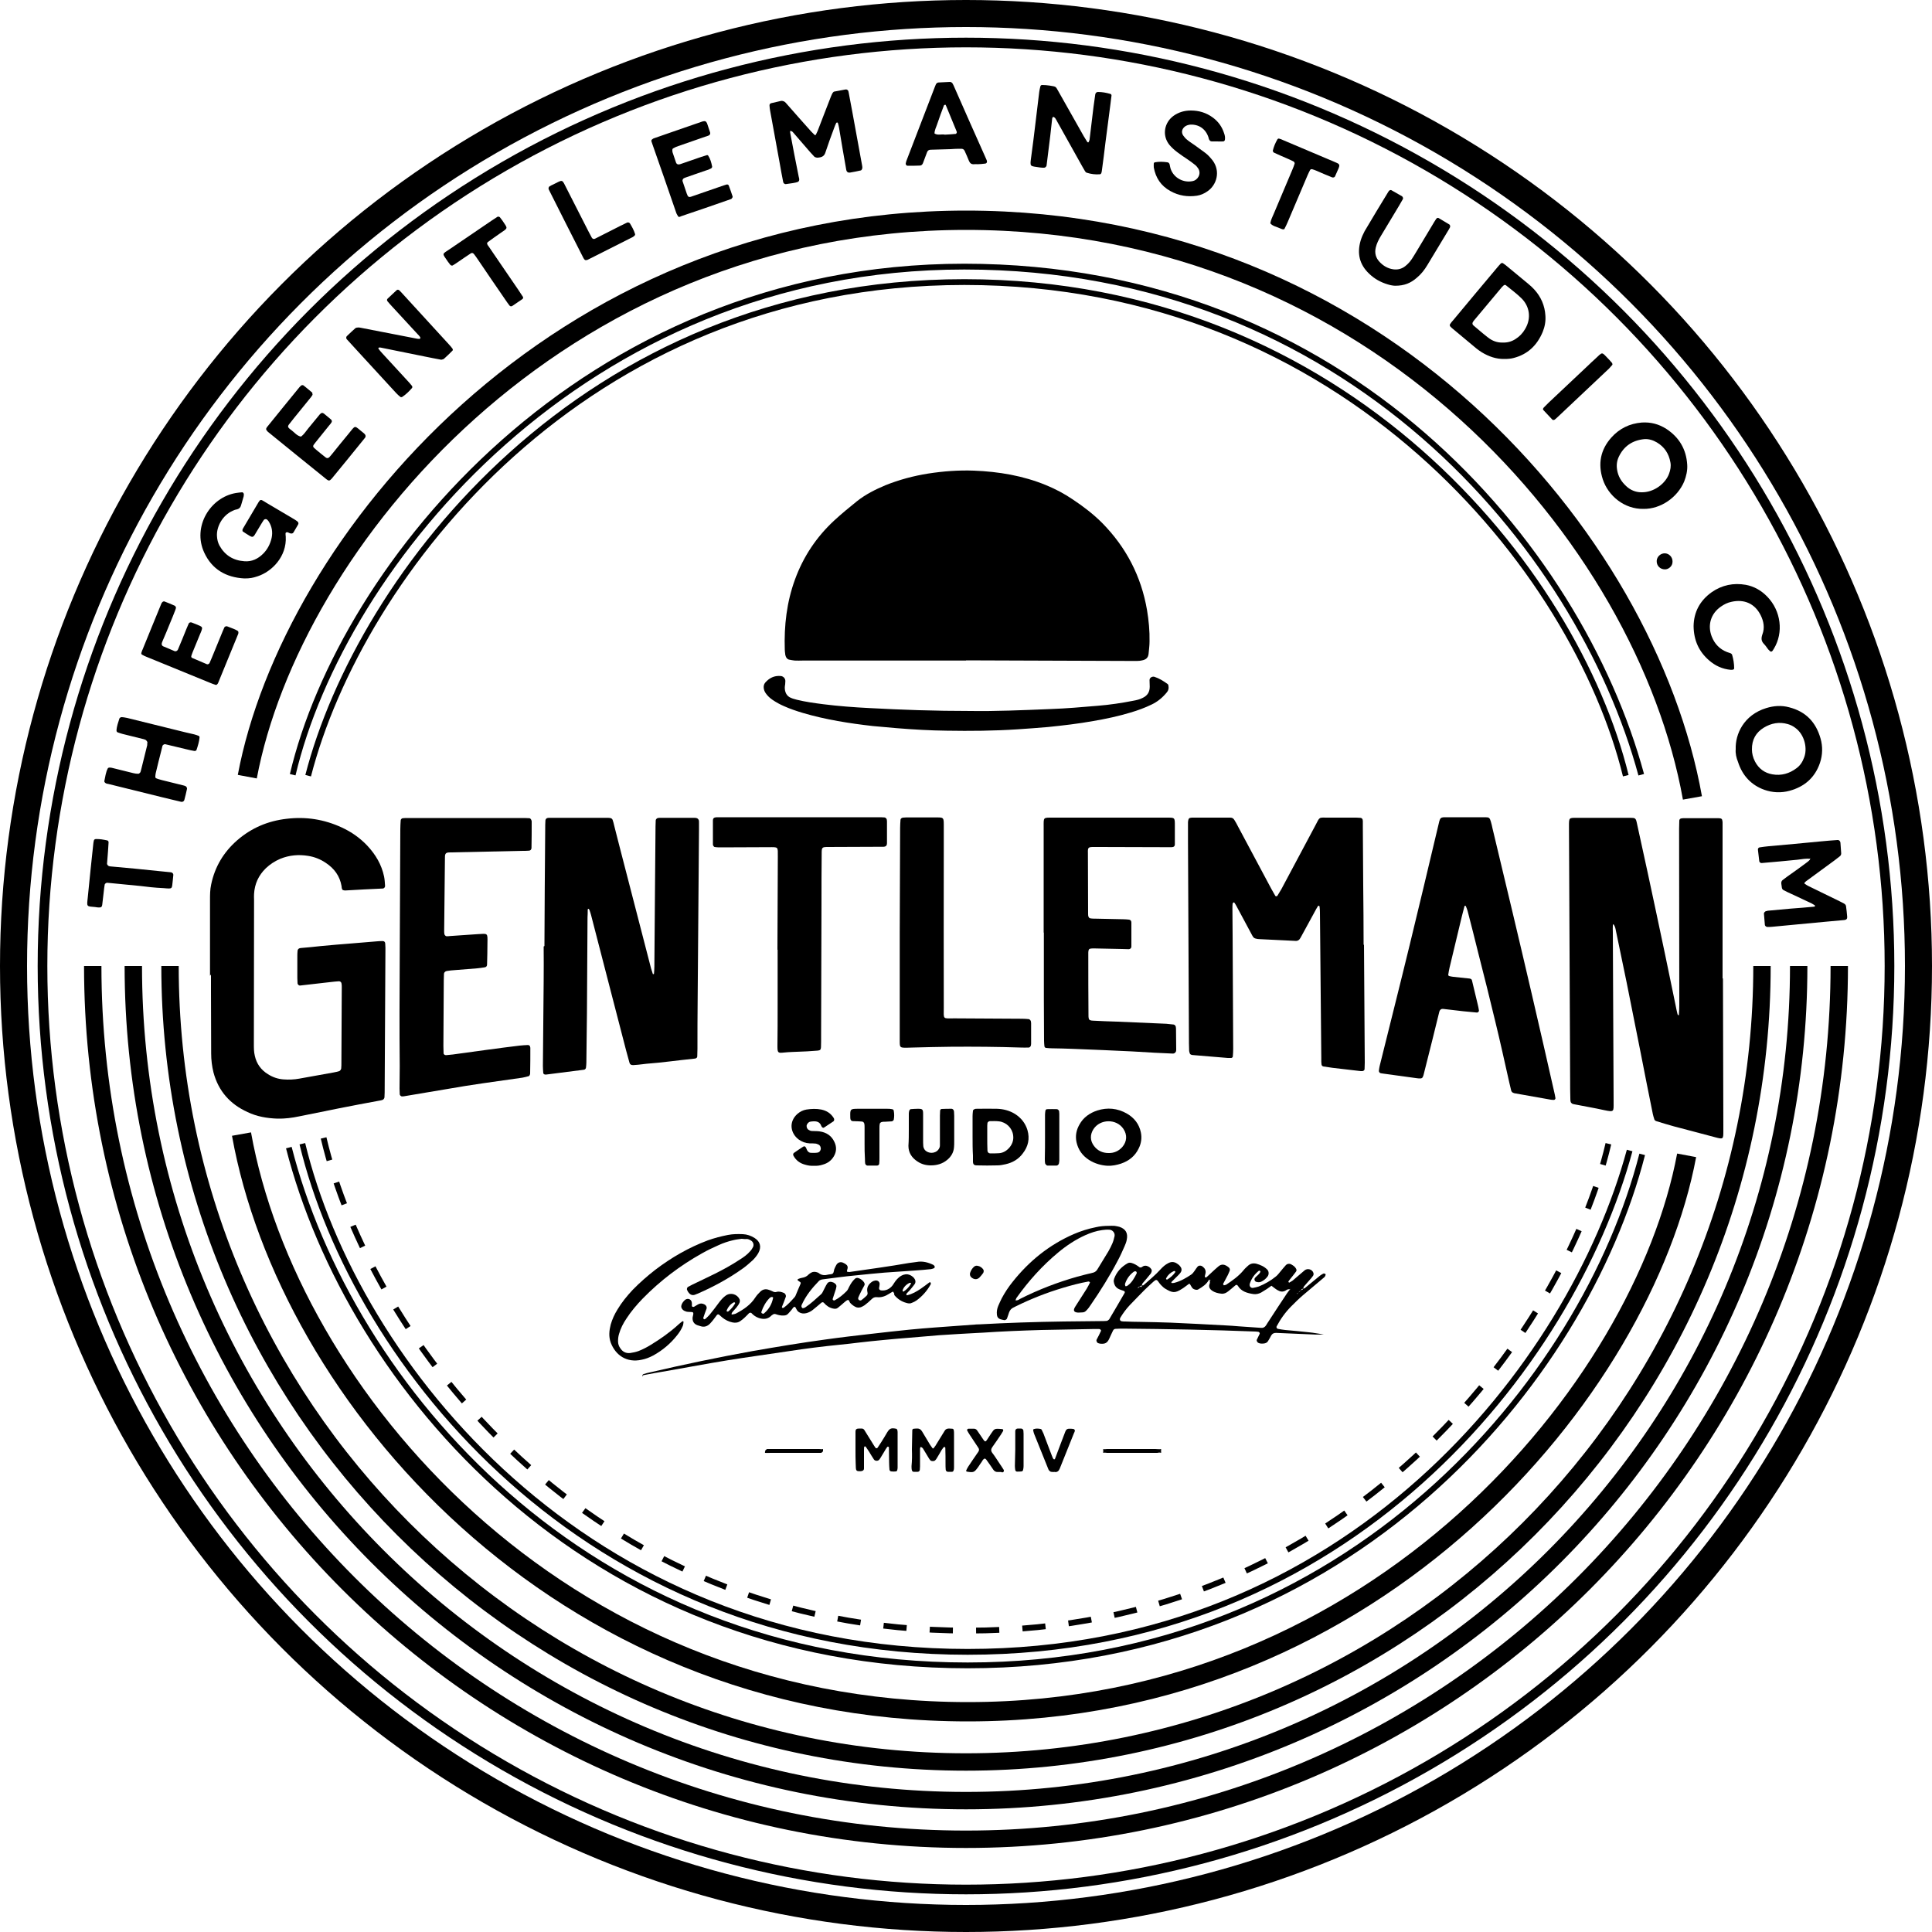 <?xml version="1.0" encoding="UTF-8" standalone="no"?>
<svg width="1000px" height="1000px" viewBox="0 0 1000 1000" version="1.1" xmlns="http://www.w3.org/2000/svg" xmlns:xlink="http://www.w3.org/1999/xlink">
    <defs></defs>
    <g id="Page-1" stroke="none" stroke-width="1" fill="none" fill-rule="evenodd">
        <g id="badge" transform="translate(7, 7)">
            <g id="outer-lines" stroke="#000000">
                <circle id="outer-line-big" stroke-width="14" cx="493" cy="493" r="493"></circle>
                <circle id="outer-line-small" stroke-width="5" cx="493" cy="493" r="478"></circle>
            </g>
            <g id="inner-lines" transform="translate(40, 106)" stroke="#000000">
                <g id="big">
                    <path d="M905,839 C905,589.367 702.633,387 453,387 C203.367,387 1,589.367 1,839" id="Oval-3" stroke-width="9" transform="translate(453, 613) rotate(-180) translate(-453, -613) "></path>
                    <path d="M884,819 C884,580.413 691.035,387 453,387 C214.965,387 22,580.413 22,819" id="Oval-4" stroke-width="9" transform="translate(453, 603) rotate(-180) translate(-453, -603) "></path>
                    <path d="M865,799 C865,571.459 680.541,387 453,387 C225.459,387 41,571.459 41,799" id="Oval-5" stroke-width="9" transform="translate(453, 593) rotate(-180) translate(-453, -593) "></path>
                    <path d="M302.5,997.5 C436.5,973.5 601.5,834.682 601.5,621.5 C601.5,408.318 433.5,272 313.5,249.5" id="Oval-6" stroke-width="10" transform="translate(452, 623.5) rotate(-270) translate(-452, -623.5) "></path>
                    <path d="M305.5,524.5 C439.5,500.5 604.5,361.682 604.5,148.5 C604.5,-64.682 436.5,-201 316.5,-223.5" id="Oval-7" stroke-width="10" transform="translate(455, 150.5) rotate(-90) translate(-455, -150.5) "></path>
                </g>
                <g id="small-bottom" transform="translate(102, 475)" stroke-width="3">
                    <path d="M216.75,490.25 C339.75,458.75 484.75,336.968 484.75,138.892 C484.75,-59.185 337.25,-180.25 220.25,-210.25" id="solid" transform="translate(350.75, 140) rotate(-270) translate(-350.75, -140) "></path>
                    <path d="M219.5,479 C333.5,451.5 482.5,332.718 482.5,134.642 C482.5,-63.435 333.5,-178 223,-208" id="solid" transform="translate(351, 135.5) rotate(-270) translate(-351, -135.5) "></path>
                    <path d="M223.5,461 C326,437 478.5,325.718 478.5,127.642 C478.5,-70.435 323,-181.5 226.5,-204" id="dashed" stroke-dasharray="12" transform="translate(351, 128.5) rotate(-270) translate(-351, -128.5) "></path>
                </g>
                <g id="small-top" transform="translate(104, 24)" stroke-width="3">
                    <path d="M218,481.5 C336,449.5 481,329.218 481,131.142 C481,-66.935 326,-191 218,-216.5" id="Oval-9" transform="translate(349.5, 132.5) rotate(-90) translate(-349.5, -132.5) "></path>
                    <path d="M221.75,477.75 C327.75,451.75 477.25,333.468 477.25,135.392 C477.25,-62.685 324.75,-177.75 221.75,-204.25" id="Oval-12" transform="translate(349.5, 136.75) rotate(-90) translate(-349.5, -136.75) "></path>
                </g>
            </g>
            <g id="annotation" transform="translate(308, 566)" fill="#000000">
                <g id="handwritten" transform="translate(0, 61)">
                    <path d="M17.4,78.4 C17.6,78 17.6,77.4 17.9,77.3 C19.1,76.9 20.4,76.5 21.6,76.3 C39.2,72.2 56.9,68.5 74.6,65.3 C87.2,63.1 99.8,61 112.4,59.3 C120.2,58.2 128,57.3 135.9,56.4 C142.6,55.6 149.3,54.9 156,54.2 C160.3,53.8 164.6,53.4 168.9,53.1 C175.8,52.6 182.6,52.1 189.5,51.6 C190.2,51.5 190.9,51.5 191.6,51.5 C206.2,50.7 220.8,50.2 235.5,50 C241.8,49.9 248.1,49.9 254.4,49.8 C255.5,49.8 256.7,49.8 257.8,49.7 C258.2,49.7 258.6,49.3 258.9,49.1 C259.1,48.9 259.3,48.7 259.4,48.4 C261.9,44.1 264.5,39.8 267,35.4 C267.4,34.8 267.2,34.3 266.5,34.1 C265.6,33.8 264.6,33.5 263.7,33 C262.4,32.2 261.7,31 261.5,29.5 C261.4,29 261.5,28.3 261.7,27.8 C263,24.3 265.4,21.7 268.6,19.9 C269.2,19.5 270,19.5 270.7,19.7 C272.1,20.1 273.3,20.8 274.5,21.7 C274.9,22.1 275.5,22.2 276.1,21.8 C276.8,21.2 277.6,21 278.5,21.2 C279.5,21.5 280.3,22 280.9,22.9 C281.1,23.2 281.2,23.7 281.1,24.1 C281,24.6 280.7,25.2 280.3,25.6 C279.1,27.1 277.9,28.5 276.7,29.9 C276.3,30.3 276,30.8 276.1,31.4 C275.6,31.3 275.3,31.7 274.9,31.9 C274.6,32.3 274.3,32.7 273.8,32.6 L274,32.8 L273.9,32.5 C274.2,32.3 274.6,32 274.9,31.8 C275.8,32.3 275.8,32.3 276.1,31.3 C276.4,31.3 276.7,31.4 276.9,31.2 C279.9,28.5 283,26 285.7,23 C286.9,21.7 288.1,20.6 289.7,19.8 C291.2,19 292.7,19 294.2,20 C294.8,20.4 295.4,20.8 295.8,21.4 C296.8,22.5 296.8,23.8 295.9,24.9 C295.1,25.9 294.1,26.8 293.2,27.7 C292.6,28.3 292,28.9 291.4,29.5 C291.3,29.6 291.3,29.8 291.3,29.9 C291.3,30 291.5,30.1 291.6,30.1 C292,30.1 292.4,30.1 292.8,30 C296,29.2 298.9,27.5 301.6,25.7 C302.3,25.2 302.8,24.5 303.3,23.8 C303.8,23.1 304.2,22.4 304.8,21.7 C305.4,20.9 306.7,20.9 307.5,21.6 C308.6,22.4 309.2,23.5 309,24.9 C308.9,25.3 308.8,25.7 308.7,26.2 C308.6,26.6 308.5,27.1 309,27.2 C309.2,27.3 309.5,27.1 309.7,26.9 C310.7,26 311.6,25.1 312.5,24.3 C313.4,23.4 314.4,22.6 315.4,21.7 C317.2,20 319,20.3 321.1,22.1 C321.5,22.5 321.7,23.1 321.5,23.7 C321.2,24.5 320.8,25.3 320.5,26 C319.7,27.5 318.9,29 318.1,30.5 C318,30.6 318.2,31 318.4,31.2 C318.4,31.3 318.7,31.3 318.8,31.2 C319.1,31.1 319.4,31.1 319.6,31 C322.9,28.8 326.2,26.5 328.8,23.3 C329.4,22.5 330.2,21.9 330.9,21.2 C332.2,20 333.6,19.7 335.3,20.1 C337.4,20.7 339.3,21.5 340.9,23.1 C341.8,24 341.9,25.6 341.1,26.7 C340.2,27.9 339.1,28.8 337.8,29.4 C337,29.8 336.1,29.7 335.3,29.5 C334.4,29.3 334,28.1 334.6,27.4 C335.5,26.3 336.9,25.6 337.4,24.2 C337.4,24.1 337.3,24 337.3,23.9 C337.2,23.8 337.1,23.8 336.9,23.7 C336.8,23.7 336.6,23.7 336.5,23.8 C334.3,25.6 332.8,27.7 331.9,30.4 C331.5,31.7 332.4,32.8 333.6,32.6 C334.6,32.4 335.6,32.2 336.5,31.9 C339.7,30.6 342.7,28.9 345.4,26.7 C346.3,26 347,25 347.7,24.2 C348.6,23.1 349.5,22 350.5,20.9 C351.3,20 352.6,19.9 353.6,20.6 C354.5,21.1 355.3,21.7 355.8,22.6 C356.1,23.1 356.2,23.7 355.8,24.2 C354.8,25.6 353.7,26.9 352.6,28.3 C352.3,28.6 352.1,29 351.9,29.3 C351.8,29.4 351.9,29.6 352,29.7 C352.1,29.8 352.3,29.9 352.3,29.9 C352.9,29.5 353.6,29.2 354.1,28.8 C356.2,27.1 358.2,25.2 360.3,23.5 C361.8,22.3 364.2,23 364.8,24.8 C365,25.4 364.9,26 364.6,26.4 C364,27.2 363.4,28 362.7,28.7 C361.8,29.8 360.8,30.8 359.9,31.9 C359.7,32.2 359.6,32.7 359.5,33.1 C358.9,33 358.6,33.3 358.5,33.8 C358.2,34.1 357.9,34.3 357.5,34.6 L356.6,35.5 C356.6,35.8 356.5,35.8 356.3,35.6 C356.4,35.5 356.4,35.5 356.5,35.4 C356.9,35.2 357.4,35 357.4,34.4 C358.3,34.3 358.3,34.3 358.4,33.6 C359.2,33.7 359.2,33.7 359.4,32.9 C360,33.1 360.5,32.7 360.9,32.3 C363.3,30.3 365.8,28.3 368.2,26.3 C368.7,25.9 369.4,25.5 370,25.2 C370.2,25.1 370.6,25.2 370.8,25.3 C371.1,25.4 371.2,25.6 371.1,26 C370.9,26.9 370.1,27.4 369.5,27.9 C366.1,30.8 362.7,33.6 359.3,36.5 C357.2,38.3 355.3,40.2 353.4,42.1 C350.3,45.2 347.8,48.7 345.8,52.5 C345.5,53 345.9,53.7 346.4,53.8 C347.7,54 348.9,54.3 350.2,54.4 C354.3,54.8 358.5,55.1 362.6,55.6 C364.9,55.8 367.1,56.3 370.2,56.7 C366.8,56.9 364.3,56.7 361.8,56.6 C356.4,56.3 350.9,56.2 345.5,55.9 C344.4,55.9 343.6,56.2 343,57.2 C342.5,58.2 341.9,59.2 341.3,60.2 C340.8,61 340,61.3 339.1,61.4 C338.1,61.5 337.1,61.5 336.2,61 C335.8,60.8 335.3,59.9 335.5,59.5 C336,58.5 336.5,57.5 337,56.4 C337.2,56.1 336.8,55.5 336.5,55.4 C335.9,55.3 335.4,55.2 334.8,55.2 C312.1,54.3 289.5,53.9 266.8,53.7 C265.4,53.7 263.9,53.7 262.5,53.8 C261.9,53.8 261.4,54.1 261.1,54.7 C260.4,56.1 259.8,57.5 259.1,59 C258.1,61.1 257,61.7 254.6,61.5 C254.2,61.5 253.8,61.3 253.4,61.2 C252.8,61 252.3,60 252.6,59.4 C253.4,57.9 254.2,56.4 254.9,54.8 C255,54.7 254.7,54.3 254.5,54.1 C254.3,53.9 254,53.9 253.7,53.9 L250.7,53.9 C241.8,54.1 232.9,54.2 224,54.4 C213.8,54.7 203.6,55.1 193.5,55.8 C192.8,55.8 192.1,55.9 191.4,55.9 C184.7,56.3 177.9,56.6 171.2,57.1 C166.1,57.5 160.9,58 155.8,58.4 C151.2,58.8 146.7,59.1 142.1,59.6 C138,60 133.8,60.4 129.7,60.9 C126.4,61.3 123.1,61.7 119.9,62 C110.9,62.9 102,64 93,65.4 C82.5,67 72,68.4 61.5,70.1 C51,71.8 40.6,73.8 30.2,75.6 C26.1,76.3 22,77 17.9,77.8 C17.9,78.2 17.6,78.3 17.4,78.4 C17.3,78.4 17.4,78.4 17.4,78.4 L17.4,78.4 Z M310.8,28.3 C309.6,30.7 307.4,32.1 305.2,33.4 C304.4,33.9 302.7,33.4 302.1,32.6 C301.7,32 301.3,31.4 301,30.8 C300.8,30.5 300.6,30.4 300.3,30.6 C299.1,31.4 298,32.4 296.8,33.1 C293.2,35.4 291.9,35.3 288.1,33 C287.4,32.6 286.7,31.9 286.1,31.3 C285.6,30.8 285.1,30.2 284.7,29.6 C283.8,28.2 283.3,28.2 282,29.4 C280.5,30.8 279,32.1 277.6,33.5 C275,36.1 272.4,38.8 269.8,41.5 C267.9,43.5 266.3,45.7 264.9,48 C264.4,48.9 264.7,49.8 265.7,49.9 C266.3,50 266.8,50 267.4,50 C270,50.1 272.6,50.2 275.1,50.2 C280.4,50.3 285.7,50.4 291,50.6 C300.3,51 309.6,51.5 318.9,52 C321.3,52.1 323.8,52.3 326.2,52.5 C330.1,52.8 333.9,53 337.8,53.3 C338.9,53.4 339.7,52.9 340.3,52 C340.8,51.1 341.4,50.3 341.9,49.5 C344.9,44.8 348,40.2 351.1,35.5 C351.6,34.7 352.3,33.9 352.9,33.2 C352.6,33.4 352.5,33.3 352.7,33.1 C352.7,33.2 352.8,33.3 352.8,33.4 C351.9,33.1 351.1,33.5 350.4,34 C349,34.8 347.6,34.6 346.3,33.8 C345.2,33.2 344.2,32.3 343.1,31.5 C342.3,32.1 341.5,32.6 340.7,33.2 C339.7,33.8 338.8,34.4 337.8,35 C336.5,35.7 335.1,36 333.7,35.8 C330.5,35.3 327.5,34.5 325.7,31.5 C325.3,30.9 324.8,30.9 324.3,31.4 C323.1,32.4 321.9,33.5 320.7,34.4 C319.7,35.2 318.5,35.8 317.1,35.6 C315.4,35.4 313.7,35 312.3,34 C311.3,33.3 310.7,32.4 310.9,31.1 C311.3,30.1 311.5,29.2 310.8,28.3 C311,28.5 311.2,28.7 311.4,28.8 C311.5,28.7 311.5,28.6 311.6,28.5 C311.3,28.5 311.1,28.4 310.8,28.3 L310.8,28.3 Z M267.7,31.8 C268.1,31.7 268.5,31.6 268.8,31.3 C270.9,29.8 272.1,27.5 273.3,25.2 C273.4,25 273.4,24.6 273.3,24.4 C273.2,24.2 272.9,24 272.7,24 C272.4,24 272.1,24.1 271.9,24.2 C269.7,25.8 268.1,28 267.3,30.6 C267.2,30.8 267.4,31.1 267.4,31.4 C267.4,31.6 267.6,31.7 267.7,31.8 L267.7,31.8 Z M293.3,24.1 C293.2,24 293.1,23.9 293,23.9 L292.6,23.9 C290.8,24.7 289.5,25.9 288.6,27.6 C288.5,27.7 288.5,27.9 288.6,28 C288.7,28.3 289,28.4 289.3,28.2 C290.9,27.2 292.3,26 293.3,24.5 C293.4,24.4 293.3,24.3 293.3,24.1 L293.3,24.1 Z" id="Shape"></path>
                    <path d="M147.2,34.5 C146.5,34.9 145.9,35.2 145.3,35.6 C143.3,36.9 141.2,37.7 138.8,37.4 C137.7,37.3 136.9,37.7 136.1,38.5 C135,39.6 133.8,40.6 132.5,41.6 C131.9,42 131.3,42.3 130.6,42.6 C129.6,42.9 128.6,42.9 127.7,42.4 C126.7,41.9 125.8,41.2 125,40.3 C124.6,39.8 124.6,38.7 123.7,38.9 C123.1,39.1 122.5,39.7 122,40.1 C120.9,41 119.9,42 118.7,42.9 C118,43.5 117.1,43.5 116.2,43.3 C114.3,42.9 112.8,41.9 111.5,40.4 C111.1,39.9 110.5,39.9 110,40.4 C108.6,41.6 107.2,42.8 105.7,44 C104.7,44.8 103.5,45.4 102.3,45.7 C101,46 99.7,45.9 98.6,45.2 C97.7,44.7 97.3,43.8 96.8,42.8 C96.6,42.4 96.1,42.3 95.8,42.6 C95.5,42.9 95.2,43.2 95,43.6 C94.4,44.4 93.7,45.1 93,45.9 C92.4,46.6 91.6,46.9 90.7,46.9 C89.2,47 87.9,46.7 86.5,46.2 C85.9,46 85.4,46.1 84.9,46.5 C84.5,46.7 84.2,47 83.9,47.3 C82.1,48.9 80,48.9 77.8,48.2 C76.3,47.7 75,46.8 73.9,45.6 C73.7,45.4 73,45.4 72.7,45.7 C71.9,46.5 71.1,47.4 70.3,48.1 C69.7,48.7 69,49.2 68.3,49.7 C67.1,50.6 65.7,50.8 64.2,50.5 C62.2,50.1 60.4,49.2 58.8,47.9 C58.2,47.4 57.7,46.9 57.2,46.5 C56.9,46.2 56.4,46.3 56.1,46.6 C55.5,47.4 54.9,48.2 54.3,49 C53.8,49.7 53.2,50.3 52.6,51 C51.2,52.5 49.5,53.1 47.5,52.4 C47,52.2 46.4,52.1 45.9,51.9 C44.1,51.2 43.3,49.8 43.5,47.8 C43.6,47.4 43.7,47 43.8,46.5 C44,45.5 43.8,45.1 42.9,45.1 C42,45 41.2,45.1 40.3,44.9 C39.6,44.7 38.9,44.4 38.4,43.9 C37.8,43.3 37.4,42.5 37.7,41.6 C38,40.5 38.7,39.6 39.6,38.8 C41.1,37.7 42.9,38.5 43.1,40.3 C43.2,40.9 43.1,41.4 43.1,42 C43.1,42.3 43.8,42.6 44.2,42.4 C44.9,42 45.7,41.5 46.4,41.1 C47.5,40.5 48.6,40.6 49.7,41.2 C50.5,41.6 51,42.6 50.7,43.4 C50.1,45 49.5,46.6 49,48.2 C48.9,48.4 49.2,48.6 49.4,48.8 C49.5,48.9 49.7,48.9 49.8,48.8 C50.1,48.7 50.3,48.5 50.5,48.3 C51.1,47.7 51.8,47.1 52.3,46.5 C53.9,44.5 55.5,42.5 57,40.4 C58.1,38.9 59.3,37.5 60.9,36.4 C63.3,34.9 66.6,35.9 67.8,38.5 C68,39.1 68,39.6 67.8,40.2 C67,42.1 65.5,43.5 64.2,45 C63.9,45.3 63.8,45.7 63.6,46.1 C63.6,46.1 63.8,46.4 63.9,46.4 C64.6,46.2 65.3,46.2 65.9,45.9 C69.9,43.8 73.5,41.4 76,37.5 C76.7,36.4 77.6,35.5 78.5,34.6 C79.7,33.4 81.2,33 82.9,33.6 C83.6,33.8 84.3,34.1 84.9,34.4 C85.6,34.8 86.2,34.9 86.9,34.7 C88.2,34.3 89.5,34.7 90.7,35.2 C91.5,35.5 92,36.6 91.7,37.3 C91.1,39 90.4,40.8 89.7,42.5 C89.7,42.6 89.8,42.8 89.9,42.9 C90,43 90.1,43 90.2,43 C90.3,43 90.5,42.9 90.6,42.9 C92.7,41.4 94.4,39.5 96.2,37.5 C96.7,37 96.9,36.3 97.2,35.6 C97.9,34 98.5,32.4 99.2,30.9 C99.6,29.9 99.7,29.9 98.3,29 C98.1,28.9 97.8,28.6 97.8,28.4 C97.8,28.2 98.1,28 98.4,27.9 C98.9,27.7 99.5,27.5 100.1,27.4 C101.4,27.2 102.6,26.7 103.5,25.7 C103.9,25.3 104.4,25 104.9,24.7 C105.8,24.2 106.8,24.2 107.8,24.5 C108.1,24.6 108.4,24.7 108.6,24.8 C110.2,26.2 112,26.2 113.8,25.7 C114.6,25.5 115.7,25.7 116.2,25 C116.6,24.5 116.6,23.6 116.8,23 C117.1,22.2 117.5,21.4 117.9,20.7 C118.6,19.5 119.9,19 121.2,19.5 C121.7,19.7 122.2,20 122.7,20.3 C123.6,20.9 124,21.7 123.6,22.9 C123.5,23.2 123.5,23.5 123.4,23.7 C123.3,24.1 123.4,24.3 123.8,24.3 C124.1,24.3 124.4,24.4 124.6,24.4 C135,22.9 145.3,21.5 155.6,19.7 C156.9,19.5 158.2,19.4 159.4,19.2 C162.5,18.6 165.4,19.4 168.1,20.7 C168.3,20.8 168.5,21.1 168.7,21.3 C168.9,21.5 168.8,22.3 168.5,22.4 C168,22.6 167.4,22.8 166.9,22.9 C164.2,23.2 161.5,23.4 158.8,23.6 C153.5,24 148.2,24.3 142.9,24.7 C138,25.1 133.2,25.6 128.3,26.1 C125,26.4 121.7,26.8 118.5,27.2 C115.9,27.5 113.4,27.9 110.8,28.2 C110.1,28.3 109.4,28.5 108.9,29 C105.4,32.6 102.2,36.5 100.1,41.1 C99.8,41.6 99.7,42.2 100,42.7 C100.1,42.9 100.4,43.2 100.6,43.1 C101,43.1 101.4,42.9 101.8,42.7 C104.8,40.7 107.4,38.2 110.1,35.8 C110.6,35.3 110.9,34.6 111.2,34 C111.8,32.9 112.3,31.7 113,30.6 C113.6,29.5 114.7,29.2 116,29.7 C116.4,29.8 116.8,30 117.1,30.3 C117.7,30.7 118.1,31.4 117.9,32.1 C117.8,32.9 117.5,33.7 117.2,34.6 C116.8,35.8 116.4,37 116,38.3 C115.9,38.5 116.1,38.9 116.3,39 C116.5,39.1 116.9,39.2 117.1,39 C119.4,37.8 121.4,36.1 123.2,34.3 C123.8,33.7 124.1,32.9 124.5,32.1 C125.3,30.5 126.2,29.1 127.5,27.9 C128,27.4 128.8,27.3 129.5,27.6 C130.6,28 131.5,28.7 132.2,29.7 C132.5,30.2 132.7,30.8 132.4,31.3 C132,32.2 131.4,33 131,33.9 C130.4,35.2 129.7,36.4 129.2,37.8 C129.1,38.1 129.3,38.7 129.6,38.9 C129.9,39.1 130.5,39.2 130.8,39 C131.7,38.3 132.6,37.6 133.4,36.8 C134,36.3 134.2,35.6 134,34.9 C133.4,32.5 134.5,30.7 136.4,29.4 C136.9,29.1 137.4,28.9 138,28.8 C139.3,28.6 140.3,29.4 140.3,30.6 C140.3,31.3 140.1,32 140,32.7 C139.9,33.3 140.4,33.8 141,33.9 C143.5,34.2 145.5,33.2 147,31.3 C147.5,30.6 147.9,29.9 148.4,29.2 C149.5,27.7 150.9,26.4 152.7,25.8 C153.3,25.6 154.1,25.5 154.8,25.6 C156.1,25.8 157.2,26.5 158.1,27.5 C158.9,28.5 159.1,29.7 158.4,30.7 C157.7,31.7 156.8,32.7 156,33.7 C155.4,34.4 154.8,34.9 154.2,35.6 C154.1,35.7 154.2,36.1 154.2,36.3 C154.2,36.4 154.5,36.5 154.6,36.4 C157.2,35.8 159.4,34.5 161.5,33.1 C163,32.1 164.5,30.9 166,29.8 C166.3,29.6 166.6,29.6 166.7,30 C166.8,30.1 166.8,30.3 166.8,30.4 C166.8,30.5 166.8,30.7 166.7,30.8 C164.9,34.1 162.4,36.9 159.4,39.1 C158.7,39.6 157.9,40 157.1,40.3 C156.2,40.8 155.2,40.7 154.2,40.4 C151.6,39.7 149.5,38.3 147.8,36.2 C148.1,35.8 147.7,35.2 147.2,34.5 L147.2,34.5 Z M85.2,37.7 C85,37.5 84.7,37.2 84.5,37.3 C84.1,37.4 83.7,37.5 83.4,37.8 C81.4,39.8 80,42.3 79.1,45 L79.1,45.4 C79.1,45.5 79.2,45.7 79.3,45.7 C79.5,45.8 79.8,46 80,46 C80.3,46 80.5,45.8 80.7,45.6 C83,43.6 84.5,41 85.1,38 C85.2,38 85.2,37.8 85.2,37.7 L85.2,37.7 Z M61.3,44.9 C61.6,44.8 61.9,44.9 62.1,44.7 C63.4,43.6 64.5,42.3 65.4,40.8 C65.6,40.5 65.5,40.2 65.2,40.1 C65.1,40.1 64.9,40 64.8,40.1 C63.1,41 61.9,42.4 61.2,44.1 C61.1,44.2 61.1,44.4 61.2,44.5 C61.1,44.7 61.2,44.8 61.3,44.9 L61.3,44.9 Z M156.5,30.3 C156.6,30.1 156.5,30 156.2,30 L155.8,30 C154.1,30.8 152.8,32.1 152.2,33.8 C152.1,34 152.3,34.3 152.4,34.5 L152.7,34.5 C154.2,33.5 155.5,32.2 156.4,30.6 C156.5,30.5 156.5,30.4 156.5,30.3 L156.5,30.3 Z" id="Shape"></path>
                    <path d="M68.9,7.2 C67.7,7.4 66.1,7.5 64.6,7.9 C61.9,8.5 59.3,9.4 56.9,10.5 C54,11.8 51.2,13.1 48.4,14.7 C37.1,21 26.8,28.8 17.7,38.1 C14.6,41.3 11.7,44.7 9.3,48.4 C7.6,50.9 6.2,53.6 5.4,56.5 C5,57.8 4.9,59 4.9,60.3 C4.9,61.6 5.3,62.8 6.1,63.9 C7.3,65.7 9,66.6 11.3,66.3 C12.7,66.1 14.1,65.8 15.5,65.3 C17.8,64.4 19.9,63.3 22,62 C26.9,59 31.6,55.7 35.9,51.8 C36.6,51.1 37.4,50.5 38.2,49.9 C38.3,49.8 38.5,49.9 38.6,49.9 C38.7,50 38.8,50.1 38.8,50.2 C38.7,50.9 38.7,51.6 38.4,52.3 C37.7,54 36.7,55.6 35.5,57.1 C32.1,61.4 28,64.9 23.1,67.6 C21.2,68.6 19.2,69.4 17.1,69.8 C9.4,71.5 3.6,67.5 1.1,60.9 C2.03170814e-14,57.8 0.3,54.7 1.1,51.6 C1.9,48.8 3.1,46.2 4.6,43.8 C6.8,40.1 9.5,36.8 12.5,33.6 C16.1,29.9 20,26.5 24.1,23.3 C32.5,16.9 41.5,11.7 51.4,8 C54.8,6.8 58.2,5.9 61.8,5.2 C64.4,4.7 66.9,4.7 69.5,4.8 C71.7,4.9 73.7,5.6 75.6,6.8 C78.6,8.7 79.2,11.5 77.5,14.6 C76.7,16 75.7,17.2 74.6,18.3 C73,19.7 71.4,21.2 69.7,22.4 C62.3,27.7 54.4,32 46.1,35.6 C45.8,35.7 45.5,35.8 45.3,35.9 C43.4,36.9 41.7,36.2 40.6,33.6 C40.4,33.2 40.7,32.3 41.1,32.1 C41.8,31.7 42.6,31.3 43.4,30.9 C47.3,29 51.2,27.2 55,25.3 C59.4,23.1 63.6,20.8 67.7,18.1 C69.8,16.8 71.8,15.4 73.4,13.5 C74,12.9 74.4,12.1 74.8,11.4 C75.3,10.3 74.9,9 74,8.3 C73.3,7.8 72.5,7.4 71.7,7.3 C70.7,7.4 70,7.3 68.9,7.2 L68.9,7.2 Z" id="Shape"></path>
                    <path d="M258.9,0.5 C259.9,0.5 260.9,0.4 261.9,0.5 C262.7,0.6 263.6,0.8 264.4,1 C267.7,2.1 268.9,4.3 268.2,7.7 C268,8.8 267.6,9.9 267.1,11 C266,13.5 264.9,16 263.6,18.4 C259.4,26.4 254.6,34.1 249.5,41.5 C248.9,42.4 248.2,43.4 247.4,44.2 C246.8,44.9 246.1,45.3 245.2,45.3 C244.5,45.3 243.8,45.4 243.1,45.4 C240.8,45.3 240.3,44.3 241.5,42.4 C243.5,39.3 245.5,36.1 247.5,33 C248.1,32 248.6,31 249.1,30 C249.2,29.9 249.1,29.6 249.1,29.6 C248.9,29.5 248.6,29.3 248.4,29.3 C243.9,30.1 239.4,31.3 235.1,32.6 C226.7,35.1 218.6,38.3 210.7,42.2 C210.3,42.4 209.9,42.6 209.5,42.8 C208.4,43.3 207.7,44.2 207.3,45.3 C206.9,46.4 206.6,47.5 206.2,48.5 C206.1,48.9 205.2,49.4 204.8,49.3 C204.1,49.2 203.4,49 202.7,48.8 C201.6,48.4 201.1,47.6 201,46.5 C200.8,44.9 201.1,43.3 201.7,41.9 C202.2,40.6 202.9,39.3 203.5,38 C205.1,35 207,32.1 209.2,29.4 C217.7,18.7 228.1,10.3 240.7,4.8 C244.4,3.2 248.2,2 252.2,1.2 C254.3,0.7 256.6,0.5 258.9,0.5 L258.9,0.5 Z M210.6,39 C211.6,39.3 212.3,38.7 213,38.3 C222.5,33.5 232.4,29.7 242.6,26.8 C245.2,26.1 247.9,25.4 250.5,24.8 C251.5,24.6 252.3,24.1 252.9,23.2 C254.8,20 256.8,16.9 258.7,13.7 C259.5,12.3 260.2,10.9 260.8,9.5 C261.3,8.3 261.6,7.1 261.9,5.8 C262.2,4.2 260.9,2.6 259.3,2.5 C258,2.4 256.7,2.5 255.4,2.7 C252.4,3.1 249.5,4.1 246.8,5.3 C241.7,7.6 237,10.7 232.7,14.3 C224.5,21.1 217.4,29 211.2,37.7 C210.9,38.1 210.8,38.7 210.5,39.3 L210.4,39.5 L210.6,39 L210.6,39 Z" id="Shape"></path>
                    <path d="M194.2,23.8 C194.1,24.1 194.1,24.6 193.9,24.9 C193.3,25.7 192.7,26.5 192,27.2 C190.8,28.4 189.3,28.4 187.8,27.2 C187.1,26.6 186.9,25.7 187.1,24.9 C187.5,23.7 188.1,22.6 189.1,21.7 C189.7,21.2 190.3,21 191.1,21.2 C192.3,21.4 193.2,22.1 193.9,23 C194,23.2 194.1,23.5 194.2,23.8 L194.2,23.8 Z" id="dot"></path>
                </g>
                <g id="studio" transform="translate(94, 0)">
                    <path d="M94.4,15.3 L94.4,4.6 C94.4,3.7 94.5,2.9 94.6,2 C94.6,1.5 95,1.3 95.4,1.1 C95.8,0.9 96.2,0.9 96.7,0.9 C100.1,0.9 103.6,0.8 107,0.9 C110.3,1 113.5,1.8 116.4,3.6 C119.5,5.6 121.7,8.3 122.8,11.9 C124.1,16.4 123.2,20.4 120.4,24 C118.2,27 115.1,28.8 111.5,29.6 C110.1,29.9 108.7,30.2 107.3,30.2 C103.7,30.3 100.2,30.3 96.6,30.2 C95.1,30.2 94.6,29.6 94.6,28.1 L94.6,25.1 C94.4,21.9 94.4,18.6 94.4,15.3 L94.4,15.3 Z M102,15.6 L102,15.6 C102,17.9 102,20.2 102.1,22.4 C102.1,23.4 102.7,24 103.7,24 C105.1,24 106.6,24 108,23.9 C109.9,23.8 111.6,22.9 112.9,21.6 C114.8,19.7 115.8,17.3 115.4,14.6 C114.9,10.8 111.8,7.8 108,7.4 C106.5,7.2 104.9,7.3 103.3,7.3 C102.8,7.3 102.1,7.9 102.1,8.3 C102.1,8.7 102,9.2 102,9.6 C102,11.6 102,13.6 102,15.6 L102,15.6 Z" id="Shape"></path>
                    <path d="M164.2,30.4 C161,30.2 157.7,29.3 154.7,27.4 C151.3,25.2 149.1,22.2 148.2,18.2 C147.5,14.9 148.1,11.9 149.7,9.1 C151.7,5.4 155,3.1 158.9,1.8 C164.2,0.1 169.4,0.6 174.3,3.4 C178.1,5.6 180.6,8.8 181.5,13.1 C182.1,16 181.7,18.8 180.4,21.4 C178.5,25.4 175.3,27.9 171.2,29.3 C169,30 166.7,30.5 164.2,30.4 L164.2,30.4 Z M164.7,23.8 C167.6,23.9 170,22.8 171.9,20.7 C174.3,17.9 174.6,14.4 172.4,11.2 C168.8,6 160.5,6.1 157,11.4 C155.1,14.3 155.2,17.5 157.3,20.2 C159.1,22.6 161.7,23.8 164.7,23.8 L164.7,23.8 Z" id="Shape"></path>
                    <path d="M61.4,11.5 L61.4,3.4 C61.4,2.8 61.5,2.3 61.7,1.7 C61.8,1.5 62.1,1.2 62.3,1.1 C63.6,1 64.9,0.9 66.1,0.9 C68.5,0.9 68.8,1.2 68.8,3.6 L68.8,16.9 C68.8,18 68.8,19.2 68.9,20.3 C69,21 69.3,21.7 69.7,22.2 C71.5,24.3 75.2,24.2 76.8,21.9 C77.2,21.3 77.5,20.7 77.5,19.9 L77.5,16.9 L77.5,4.5 C77.5,3.6 77.6,2.8 77.6,1.9 C77.6,1.4 78,1 78.4,1 C80.1,0.9 81.8,0.9 83.5,0.9 C84.2,0.9 84.8,1.6 84.8,2.4 C84.8,3.1 84.9,3.8 84.9,4.5 L84.9,17.8 C84.9,18.8 84.9,19.8 84.8,20.8 C84.6,23.5 83.3,25.7 81.2,27.4 C78.8,29.4 75.9,30.2 72.8,30.2 C70.3,30.2 68,29.6 65.9,28.2 C63,26.3 61.2,23.7 61.2,20.1 C61.4,17.2 61.4,14.4 61.4,11.5 L61.4,11.5 L61.4,11.5 Z" id="Shape"></path>
                    <path d="M12.3,30.4 C10.7,30.5 9.2,30.3 7.6,29.8 C5,29.1 3,27.6 1.7,25.2 C1.4,24.7 1.5,24 2,23.7 C3.5,22.6 5.1,21.6 6.6,20.6 C7.3,20.1 7.8,20.3 8.2,21.1 C8.5,21.6 8.6,22.2 8.9,22.6 C9.3,23.2 9.9,23.7 10.7,23.7 C11.8,23.7 13,23.8 14.1,23.6 C15,23.5 15.6,22.8 15.8,21.9 C16,20.9 15.5,19.8 14.6,19.4 C14.1,19.2 13.5,18.9 13,18.9 C12,18.8 11,18.8 10,18.8 C7.9,18.7 6.1,18 4.4,16.8 C0.1,13.6 -0.9,7.6 3.8,3.5 C5.1,2.4 6.6,1.6 8.4,1.3 C11,0.9 13.5,0.8 16.1,1.3 C18.9,1.9 21.1,3.3 22.6,5.8 C22.9,6.3 22.8,7.1 22.4,7.4 C20.7,8.5 19.1,9.6 17.4,10.7 C17.2,10.8 16.8,10.7 16.6,10.5 C16.4,10.3 16.2,10.1 16.1,9.8 C15.4,7.8 13.9,7.3 12,7.4 C11.4,7.4 10.9,7.5 10.3,7.6 C9.4,7.8 8.5,8.9 8.5,9.8 C8.5,10.7 8.9,11.5 9.7,11.9 C10.2,12.2 10.7,12.4 11.3,12.4 C12.6,12.5 13.9,12.4 15.2,12.6 C18.7,13.1 21.4,14.8 22.9,18.1 C24.1,20.6 24,23.1 22.6,25.5 C21.3,27.7 19.4,29.1 16.9,29.8 C15.4,30.3 13.9,30.5 12.3,30.4 L12.3,30.4 Z" id="Shape"></path>
                    <path d="M38.5,18.7 L38.5,10.5 C38.5,9.8 38.5,9.1 38.3,8.4 C38.2,8.1 37.8,7.6 37.5,7.6 C36.8,7.4 36.1,7.5 35.4,7.4 C34.4,7.4 33.4,7.3 32.4,7.3 C31.8,7.3 31.3,6.8 31.2,6.3 C31.1,5.9 31.1,5.5 31.1,5 C31,1.1 31.1,0.9 35.1,0.9 L50.1,0.9 C51,0.9 51.8,0.9 52.7,1.1 C53.1,1.2 53.5,1.3 53.6,1.9 C53.9,3.5 53.9,5 53.6,6.6 C53.5,6.9 53,7.3 52.7,7.4 C51.6,7.5 50.4,7.5 49.3,7.6 C48.6,7.6 47.9,7.6 47.2,7.8 C46.9,7.9 46.4,8.3 46.4,8.6 C46.2,9.4 46.2,10.3 46.2,11.2 L46.2,26.2 C46.2,27.2 46.2,28.2 46.1,29.2 C46.1,29.8 45.6,30.3 45,30.3 L39.9,30.3 C39.4,30.3 38.8,29.6 38.8,29.1 C38.7,28.4 38.7,27.7 38.7,27 C38.5,24.1 38.5,21.4 38.5,18.7 L38.5,18.7 L38.5,18.7 Z" id="Shape"></path>
                    <path d="M131.9,15.1 L131.9,4 C131.9,3.3 132,2.6 132.1,1.9 C132.2,1.4 132.6,1.1 133,1.1 C134.7,1 136.4,1.1 138.1,1.1 C138.5,1.1 139.2,1.8 139.2,2.2 C139.2,2.6 139.3,3.1 139.3,3.5 L139.3,27.5 C139.3,28.1 139.2,28.6 139.1,29.2 C139,29.7 138.4,30.3 137.9,30.3 L133.2,30.3 C133.1,30.3 132.9,30.3 132.8,30.2 C132.5,29.9 132.1,29.6 132,29.3 C131.8,28.5 131.8,27.6 131.8,26.8 C131.9,22.9 131.9,19 131.9,15.1 L131.9,15.1 L131.9,15.1 Z" id="Shape"></path>
                </g>
                <g id="year" transform="translate(81, 166)">
                    <path d="M76,11.2 C76.1,7.9 76.1,4.6 76.2,1.3 C76.2,0.9 76.5,0.5 77,0.5 C77.4,0.5 77.9,0.4 78.3,0.4 C79.6,0.3 80.5,0.7 81.2,1.8 C82.6,4.2 84,6.5 85.4,8.8 C85.8,9.4 86.2,10 86.6,10.5 C86.8,10.8 87.1,10.8 87.3,10.5 C87.7,9.9 88.2,9.4 88.5,8.8 C90,6.4 91.5,3.9 93,1.5 C93.5,0.7 94.2,0.4 95.2,0.4 C95.8,0.4 96.3,0.5 96.9,0.5 C97.5,0.5 97.6,1 97.7,1.4 C97.8,1.9 97.8,2.5 97.8,3.1 L97.8,20.3 C97.8,20.9 97.8,21.5 97.6,22 C97.5,22.4 97.3,22.8 96.7,22.8 L94.6,22.8 C94,22.8 93.5,22.2 93.5,21.7 C93.4,20.7 93.4,19.7 93.4,18.7 C93.4,16 93.4,13.3 93.3,10.5 C93.3,10.1 93.1,9.9 92.8,10 C92.7,10 92.5,10 92.4,10.1 C92.1,10.6 91.7,11 91.4,11.5 C90.5,13 89.7,14.5 88.8,15.9 C88.6,16.3 88.3,16.6 88,16.9 C87.5,17.4 86.1,17.4 85.6,16.9 C85.2,16.5 84.9,16 84.6,15.5 C83.6,13.9 82.7,12.3 81.7,10.7 C81.5,10.4 81.1,10.2 80.8,10 C80.5,9.8 80.2,10.3 80.2,11 L80.2,13.1 L80.2,20 C80.2,20.6 80.1,21.1 80.1,21.7 C80.1,22.3 79.6,22.8 79,22.8 L76.9,22.8 C76.4,22.8 76.1,22.4 76,22 C75.8,21.3 75.8,20.6 75.8,19.9 C76.1,17 76.1,14.1 76,11.2 L76,11.2 L76,11.2 Z" id="Shape"></path>
                    <path d="M46.8,11.5 L46.8,2.1 C46.8,0.8 47.3,0.4 48.7,0.4 L50,0.4 C50.6,0.4 51.1,0.7 51.4,1.2 C52.8,3.4 54.1,5.6 55.5,7.8 C56,8.7 56.6,9.5 57.1,10.3 C57.3,10.7 57.9,10.7 58.2,10.4 C58.8,9.4 59.5,8.5 60.1,7.5 C61.2,5.8 62.2,4.1 63.2,2.4 C64.5,0.3 65.3,8.43769499e-15 67.8,0.5 C68,0.5 68.3,0.8 68.4,1 C68.5,1.4 68.6,1.8 68.6,2.2 L68.6,20.7 C68.6,21.1 68.5,21.6 68.4,22 C68.3,22.2 68.1,22.6 67.8,22.6 C67,22.7 66.1,22.7 65.3,22.6 C64.8,22.6 64.5,22.1 64.4,21.8 C64.3,20.5 64.2,19.2 64.2,17.9 C64.2,15.3 64.1,12.8 64.1,10.2 C64.1,10.1 64,9.9 63.9,9.9 C63.6,9.7 63.3,9.8 63.2,10 C62.7,10.7 62.2,11.4 61.8,12.2 C61.1,13.3 60.5,14.4 59.8,15.5 C59.6,15.9 59.3,16.2 59.1,16.5 C58.5,17.3 57,17.3 56.4,16.5 C55.5,15.2 54.7,13.8 53.9,12.5 C53.3,11.5 52.6,10.6 52,9.7 C52,9.6 51.7,9.7 51.6,9.7 C51.5,9.7 51.3,9.8 51.3,9.9 C51.2,10.6 51.2,11.3 51.2,12 L51.2,21 C51.2,22 50.6,22.4 49.5,22.5 L49.1,22.5 L48.7,22.5 C47.5,22.5 47.1,22.1 47,21 C47,20.1 46.9,19.3 46.9,18.4 C46.8,16.4 46.8,13.9 46.8,11.5 L46.8,11.5 L46.8,11.5 Z" id="Shape"></path>
                    <path d="M121.7,22.9 L120.4,22.9 C119.5,22.9 118.8,22.6 118.2,21.8 C117,20 115.8,18.3 114.5,16.5 C114,15.8 113.4,15.8 112.8,16.6 C112.6,16.9 112.3,17.3 112.1,17.7 C111.5,18.5 111,19.3 110.4,20.2 C108.3,23.1 108,23.3 104.4,22.7 C104.2,22.7 104,22.2 104.1,22.1 C104.4,21.5 104.7,20.8 105.1,20.2 C106.8,17.6 108.6,15 110.4,12.4 C110.8,11.8 110.9,11.1 110.4,10.4 C108.9,8.1 107.4,5.9 105.9,3.6 C105.4,2.9 105,2.1 104.6,1.4 C104.4,1.1 104.8,0.5 105.2,0.5 L108.2,0.5 C108.8,0.5 109.3,0.8 109.7,1.3 C110.8,2.9 111.9,4.6 113.1,6.3 C113.8,7.3 114.2,7.3 114.9,6.2 C115.5,5.3 116.1,4.3 116.8,3.3 C118.8,0.4 118.5,0.3 122.8,0.7 C123.2,0.7 123.4,1.3 123.2,1.7 C122.8,2.3 122.5,2.9 122.1,3.5 C120.7,5.6 119.2,7.8 117.7,9.9 C116.9,11 116.8,11.9 117.6,13 C119,14.8 120.2,16.8 121.5,18.7 C122.1,19.6 122.8,20.6 123.4,21.6 C123.9,22.3 123.5,23.1 122.7,23.1 C122.1,22.8 121.7,22.9 121.7,22.9 L121.7,22.9 Z" id="Shape"></path>
                    <path d="M149.3,22.9 C149.2,22.9 148.6,22.9 148,22.8 C147.6,22.7 147.3,22.4 147,22.1 C146.7,21.8 146.6,21.3 146.4,20.9 C144,14.9 141.6,9 139.2,3 C139,2.5 138.9,1.9 138.8,1.4 C138.7,1.1 138.8,0.8 139.1,0.7 C140.2,0.3 141.4,0.4 142.5,0.6 C142.7,0.6 143.1,0.8 143.2,1.1 C143.5,1.7 143.8,2.4 144.1,3 C145.6,6.9 147,10.8 148.5,14.6 C148.7,15 148.8,15.4 149,15.8 C149.1,16 149.4,16.3 149.6,16.4 C149.7,16.4 150.1,16.2 150.1,16 C150.4,15.2 150.7,14.4 151,13.6 C152.5,9.7 153.9,5.8 155.4,2 C155.8,0.9 156.5,0.4 157.7,0.5 C158.3,0.5 158.8,0.5 159.4,0.6 C160,0.6 160.5,1.2 160.3,1.7 C160.2,2 160.2,2.3 160,2.5 C157.5,8.7 155,15 152.5,21.2 C152,22.4 151.2,23.1 149.9,22.9 C150,22.8 149.9,22.9 149.3,22.9 L149.3,22.9 Z" id="Shape"></path>
                    <path d="M129.5,11.2 L129.5,1.7 C129.5,0.9 130.1,0.4 130.8,0.4 L132.5,0.4 C133.1,0.4 133.6,0.9 133.7,1.4 C133.7,2 133.8,2.5 133.8,3.1 L133.8,19.9 C133.8,20.6 133.7,21.3 133.5,22 C133.5,22.2 133.1,22.5 132.9,22.6 C132.1,22.7 131.2,22.7 130.4,22.7 C129.9,22.7 129.6,22.3 129.5,21.9 C129.4,21.2 129.3,20.5 129.3,19.8 C129.4,16.9 129.4,14.1 129.5,11.2 C129.4,11.2 129.4,11.2 129.5,11.2 L129.5,11.2 Z" id="Shape"></path>
                    <path d="M15,11 L28,11 C28.781,11 29.39,11.234 30,11 L30,12 C30,12.054 30,12.405 30,12 C29.797,12.639 29.492,12.756 29,13 C28.679,12.99 28.171,12.99 28,13 C19.33,12.99 10.997,12.99 3,13 C1.953,12.99 1.039,13.108 5.86197757e-14,13 C-0.282,12.171 0.226,12.756 5.86197757e-14,12 C0.226,11.937 0.124,11.585 5.86197757e-14,12 C0.429,11.351 0.734,11.234 1,11 L4,11 L15,11 C14.757,11 14.757,11 15,11 L15,11 Z" id="Shape"></path>
                    <path d="M190,13 L177,13 C176.627,13 175.915,12.765 175,13 C175.102,12.529 175,12.059 175,12 C175,11.588 175.102,11.353 175,11 C175.712,11.235 176.322,11 177,11 L184,11 L202,11 C203.068,11 203.983,11.235 205,11 C204.898,11.353 205,11.824 205,12 C205,12.294 204.898,12.529 205,13 C204.085,12.647 203.373,13 203,13 L190,13 L190,13 Z" id="Shape"></path>
                </g>
            </g>
            <g id="url" transform="translate(38, 35)" fill="#000000">
                <path d="M359.4,10.2 C360.3,10.2 361.1,10.5 361.7,11.2 C366,16.1 370.4,21.1 374.8,26 C375.4,26.6 376,27.2 376.6,27.8 C376.8,28 377.1,28 377.3,27.7 C377.6,27.1 377.9,26.4 378.2,25.8 C380.5,19.9 382.7,14 385,8.2 C385.3,7.5 385.5,6.9 385.9,6.2 C386.1,5.9 386.5,5.4 386.8,5.4 C388.8,5 390.7,4.7 392.7,4.3 C393.4,4.2 394.1,4.7 394.2,5.5 C394.8,8.9 395.5,12.2 396.1,15.6 C397.8,24.9 399.5,34.2 401.2,43.5 C401.3,44.1 401.4,44.6 401.3,45.2 C401.2,45.6 400.9,46.1 400.6,46.2 C398.8,46.6 397,47 395.1,47.3 C393.9,47.5 393.2,47 393,45.8 C391.7,38.6 390.5,31.4 389.3,24.2 C389.2,23.4 388.9,22.5 388.7,21.7 C388.7,21.6 388.5,21.4 388.4,21.4 C388.2,21.4 387.8,21.5 387.8,21.7 C387.4,22.5 387.1,23.3 386.8,24.1 C385.2,28.4 383.6,32.7 382.2,37 C381.7,38.6 380.6,39.3 379.1,39.5 C378.7,39.6 378.2,39.6 377.8,39.6 C377.4,39.5 376.9,39.4 376.6,39.2 C375.8,38.4 375.1,37.5 374.3,36.7 C371.3,33.2 368.3,29.8 365.3,26.3 C365,26 364.6,25.9 364.2,25.7 C364.2,25.7 364,25.8 364,25.9 C364,26.2 363.9,26.5 364,26.7 C365.4,34.3 366.9,41.9 368.4,49.4 C368.5,49.7 368.5,50 368.6,50.2 C368.9,51.7 368.4,52.2 366.8,52.5 C365.8,52.7 364.8,52.9 363.8,53 C363.1,53.1 362.4,53.2 361.7,53.3 C361.2,53.4 360.5,52.8 360.4,52.3 C359.8,49.1 359.1,45.8 358.6,42.6 C356.9,33.5 355.3,24.3 353.6,15.2 C353.4,14.4 353.4,13.5 353.3,12.7 C353.2,12.1 353.6,11.5 354.2,11.4 C355.8,11 357.6,10.6 359.4,10.2 L359.4,10.2 Z" id="Shape"></path>
                <path d="M892.1,402.5 C889.8,402.3 887.5,402.7 885.3,403 C879.2,403.6 873,404.2 866.9,404.7 C866.3,404.8 865.7,404.3 865.6,403.8 C865.4,401.8 865.1,399.8 864.9,397.8 C864.8,397.2 865.3,396.6 865.8,396.6 C867.4,396.4 868.9,396.1 870.5,396 C874.9,395.6 879.4,395.2 883.8,394.8 C888.4,394.4 892.9,393.9 897.5,393.5 C900.4,393.2 903.2,393 906.1,392.8 C906.8,392.7 907.5,393.3 907.6,394.1 C907.7,396 907.9,397.8 908,399.7 C908,400.3 907.8,400.8 907.3,401.2 C906.4,401.9 905.5,402.6 904.6,403.3 C899.9,406.8 895.1,410.2 890.4,413.7 C889.9,414 889.5,414.4 889.1,414.8 C888.9,415 888.9,415.3 889.2,415.5 C889.8,415.9 890.4,416.3 891,416.6 C896.4,419.2 901.8,421.9 907.2,424.5 C908,424.9 908.7,425.3 909.5,425.7 C910,426 910.4,426.4 910.5,427 C910.7,428.8 911,430.7 911.1,432.5 C911.2,433.5 910.7,434.1 909.7,434.2 C906.4,434.5 903.1,434.8 899.8,435.1 C894.5,435.6 889.2,436.1 883.9,436.6 C880,437 876.2,437.3 872.3,437.7 C871.4,437.8 870.6,437.8 869.7,437.8 C869.3,437.8 868.5,437.2 868.5,436.8 C868.3,434.8 868.2,432.8 868,430.8 C868,430.4 868.6,429.7 869.1,429.6 C869.4,429.6 869.7,429.5 869.9,429.4 C873.9,429 877.9,428.7 881.9,428.3 C885.9,428 889.9,427.7 893.9,427.3 C894.3,427.3 894.5,427.1 894.4,426.8 C894.4,426.7 894.3,426.5 894.2,426.5 C893.7,426.2 893.2,425.9 892.7,425.6 C889.1,423.9 885.4,422.2 881.8,420.5 C880.6,420 879.5,419.4 878.3,418.8 C877.7,418.5 877.4,418.1 877.3,417.5 C877.2,416.8 877.1,416.1 877,415.4 C876.9,414.6 877.1,414 877.7,413.5 C878.5,412.9 879.3,412.3 880.1,411.7 C883.5,409.3 886.9,406.9 890.2,404.4 C890.8,404 891.3,403.5 891.8,403 C891.9,402.9 891.8,402.5 891.8,402.2 L892,402.4 L892.1,402.5 L892.1,402.5 Z" id="Shape"></path>
                <path d="M529.8,11.6 C528.9,18.3 528.1,25 527.2,31.6 C526.6,36.6 526,41.5 525.3,46.5 C525.2,46.9 525.2,47.3 525,47.7 C524.9,47.9 524.6,48.2 524.3,48.2 C522,48.4 519.7,48.1 517.5,47.4 C517.1,47.3 516.8,46.9 516.6,46.6 C516.1,45.8 515.6,44.9 515.1,44 C510.8,36.4 506.6,28.7 502.3,21.1 C502,20.5 501.6,19.8 501.2,19.2 C501,18.9 500.6,18.7 500.3,18.5 C500.1,18.4 499.6,18.9 499.6,19.4 C499.3,22.4 498.9,25.4 498.6,28.4 C498,33.5 497.3,38.6 496.7,43.7 C496.6,44.2 496,44.8 495.5,44.8 C494.8,44.8 494.1,44.8 493.4,44.7 C487.9,43.8 488,44.7 488.8,38.8 C489.6,33.3 490.2,27.7 490.9,22.2 C491.6,16.7 492.2,11.1 492.9,5.6 C493,4.6 493.3,3.6 493.5,2.7 C493.6,2.2 494,2 494.4,2 C495.7,2 497,2.1 498.3,2.3 C501.8,2.9 501.3,2.6 502.9,5.4 C507.3,13.1 511.6,20.9 516,28.6 C516.6,29.6 517.2,30.5 517.8,31.5 C517.9,31.6 518.1,31.7 518.2,31.7 C518.3,31.7 518.5,31.6 518.5,31.5 C518.7,31 519,30.5 519,29.9 C519.7,24.4 520.3,18.8 521,13.3 C521.3,11.2 521.6,9 521.9,6.9 C522,6.1 522.6,5.6 523.3,5.6 C525.5,5.6 527.6,6 529.7,6.6 C530.1,6.7 530.4,7.1 530.3,7.6 C530.1,8.8 530,10.2 529.8,11.6 L529.8,11.6 L529.8,11.6 Z" id="Shape"></path>
                <path d="M183.4,144.2 C180.3,143.6 177.5,143.1 174.7,142.5 C167.1,141 159.5,139.4 152,137.9 C151.7,137.8 151.4,137.9 151.2,137.9 C151.1,137.9 150.9,138 150.9,138.1 C150.8,138.2 150.8,138.4 150.9,138.5 C151.5,139.3 152.1,140.1 152.8,140.8 C157.4,145.8 161.9,150.7 166.5,155.7 C167.1,156.3 167.6,157 168.2,157.7 C168.5,158.1 168.5,158.6 168.2,158.9 C166.7,160.6 165.1,162.2 163.1,163.5 C162.9,163.6 162.5,163.6 162.3,163.5 C161.5,162.9 160.8,162.2 160.1,161.5 C153.7,154.5 147.3,147.6 140.9,140.6 C138.8,138.3 136.6,135.9 134.5,133.6 C134.1,133.2 134.1,132.4 134.5,132 C136,130.6 137.4,129.2 138.9,127.9 C139.3,127.6 140,127.5 140.5,127.5 C141.4,127.5 142.2,127.8 143,127.9 C152.3,129.7 161.6,131.5 170.8,133.3 C171.2,133.4 171.7,133.4 172.1,133.4 C172.2,133.4 172.5,133.3 172.5,133.3 C172.5,133 172.6,132.7 172.5,132.5 C172.1,131.9 171.6,131.4 171.1,130.9 C166.7,126.2 162.4,121.4 158,116.7 C157.2,115.9 156.5,115 155.7,114.1 C155.2,113.6 155.2,113 155.6,112.6 C157.2,111.1 158.7,109.7 160.3,108.2 C160.7,107.8 161.4,107.9 161.8,108.4 C162.4,109 163,109.6 163.6,110.3 C171.5,119 179.5,127.6 187.4,136.3 C188.1,137 188.7,137.8 189.3,138.6 C189.4,138.8 189.4,139.2 189.3,139.4 C187.8,140.9 186.3,142.4 184.7,143.8 C184.4,144 183.7,144.1 183.4,144.2 L183.4,144.2 Z" id="Shape"></path>
                <path d="M81.5,257.4 C72,256.9 64.7,252.7 60.7,244 C54.5,230.6 63.8,215.5 77,213.2 C78.1,213 79.3,212.9 80.4,212.8 C80.7,212.8 81.2,213.4 81.2,213.7 C81.2,214.1 81.2,214.6 81.1,215 C80.7,216.4 80.3,217.7 79.9,219.1 C79.6,220.5 78.9,221.4 77.4,221.7 C76.7,221.8 76,222.1 75.4,222.4 C70,224.8 67,230.8 67.3,235.5 C67.4,237.3 67.8,238.9 68.6,240.4 C71.4,245.4 75.7,248.1 81.5,248.5 C85.3,248.8 88.5,247.3 91.2,244.6 C93.5,242.3 94.9,239.5 95.6,236.4 C96.2,233.5 95.8,230.7 94.2,228.1 C94,227.7 93.7,227.4 93.4,227.1 C92.9,226.5 91.9,226.6 91.5,227.2 C91,227.9 90.6,228.6 90.1,229.4 C89,231.2 87.9,233.1 86.8,234.9 C86.1,236 85.5,236.1 84.3,235.4 C83.1,234.7 81.9,233.9 80.7,233.1 C80.5,233 80.5,232.6 80.5,232.3 C80.5,232 80.7,231.8 80.8,231.5 C83.5,226.9 86.2,222.4 88.9,217.8 C89,217.6 89.3,217.4 89.4,217.1 C89.6,216.8 90.3,216.7 90.6,216.9 C91.3,217.3 92.1,217.7 92.8,218.2 C97.4,220.9 101.9,223.6 106.5,226.3 C107.2,226.7 108,227.2 108.7,227.7 C109.4,228.2 109.7,228.8 109.3,229.5 C108.5,230.9 107.7,232.2 106.9,233.6 C106.5,234.2 105.9,234.3 105,234 C104.6,233.8 104.2,233.6 103.8,233.5 C103.5,233.3 102.8,233.7 102.8,234 C102.8,234.6 102.8,235.1 102.9,235.7 C103.5,246.1 95.7,253.9 88.3,256.3 C85.9,257.1 84.4,257.4 81.5,257.4 L81.5,257.4 Z" id="Shape"></path>
                <path d="M733.7,143.8 C729.4,143.9 725.5,142.5 721.9,140.3 C720.9,139.7 720,139 719.1,138.3 C714.9,134.8 710.7,131.3 706.5,127.8 C706.2,127.5 705.9,127.2 705.6,126.9 C705.4,126.7 705.3,126 705.6,125.7 C706.1,125 706.6,124.3 707.2,123.7 C714.8,114.6 722.4,105.4 730.1,96.3 C730.7,95.6 731.2,95 731.8,94.4 C732.1,94.1 732.7,94 733,94.3 C733.5,94.6 733.9,95 734.4,95.3 C738.3,98.5 742.1,101.7 746,104.9 C747.1,105.8 748.2,106.8 749.1,107.8 C752.6,111.6 754.6,116.2 754.9,121.4 C755.1,124.3 754.6,127.1 753.5,129.8 C750.6,136.7 745.8,141.4 738.4,143.3 C736.9,143.7 735.3,143.8 733.7,143.8 L733.7,143.8 Z M732.8,135.3 C735.2,135.4 737.4,134.8 739.4,133.5 C741.5,132.2 743.2,130.4 744.4,128.3 C747.8,122.6 746.6,116.5 742.6,112.5 C740.1,110 737.2,107.9 734.4,105.6 C734,105.3 733.6,105.5 733.2,105.8 C732.9,106.1 732.6,106.4 732.3,106.7 C727.5,112.4 722.8,118.1 718,123.8 C717.8,124 717.6,124.3 717.5,124.5 C717,125.1 717,125.9 717.6,126.4 C720.1,128.5 722.6,130.7 725.2,132.7 C727.5,134.5 730,135.4 732.8,135.3 L732.8,135.3 Z" id="Shape"></path>
                <path d="M853.4,345.8 C853.1,338.1 857.5,328.1 869.2,324.5 C873.1,323.3 877.1,323 881.1,324.1 C889.7,326.3 894.9,331.8 897.3,340.2 C898.5,344.4 898.4,348.7 897,352.9 C894.4,360.5 889,365.2 881.3,367.3 C876.9,368.5 872.5,368.3 868.2,366.8 C861.3,364.3 856.8,359.3 854.6,352.4 C853.7,350.2 853.2,347.9 853.4,345.8 L853.4,345.8 Z M861.8,346 C861.8,347.9 862.3,350.1 863.4,352.2 C865.3,355.8 868.3,358.1 872.4,358.8 C877,359.6 881.2,358.4 884.9,355.6 C886.8,354.2 888,352.3 888.8,350.1 C890.6,345.6 889.2,338.3 884.2,334.7 C883,333.8 881.8,333.2 880.4,332.8 C876,331.5 871.8,332.3 868,334.6 C863.9,337.1 861.7,340.8 861.8,346 L861.8,346 Z" id="Shape"></path>
                <path d="M805.7,221.4 C795.7,221.6 787.4,214.6 784.6,206.1 C782,198.1 783.4,190.8 789,184.5 C793.2,179.8 798.5,177.2 804.8,176.7 C809.4,176.4 813.6,177.5 817.5,180 C824.2,184.4 827.8,190.6 828.3,198.5 C828.5,201.5 827.8,204.5 826.7,207.3 C823.2,215.5 814.6,221.5 805.7,221.4 L805.7,221.4 Z M804.5,212.8 C811.1,213 817.1,208.2 818.9,203.2 C819.6,201.3 820,199.3 819.6,197.3 C818.8,192.8 816.5,189.3 812.6,187 C810.6,185.8 808.3,185.1 806,185.3 C800,185.9 795.5,188.9 792.9,194.4 C791.9,196.5 791.6,198.7 792,201.1 C792.5,204.5 794.2,207.3 796.7,209.6 C798.9,211.7 801.7,212.8 804.5,212.8 L804.5,212.8 Z" id="Shape"></path>
                <path d="M31.3,342.1 C31.1,341.8 30.9,341.4 30.6,341.1 C30.3,340.9 29.8,340.7 29.4,340.6 C25.8,339.7 22.2,338.8 18.5,337.9 C17.7,337.7 16.9,337.4 16,337.1 C15.6,337 15.3,336.6 15.3,336.1 C15.4,333.9 16.2,331.9 16.8,329.9 C16.9,329.6 17.5,329.2 17.8,329.2 C18.8,329.2 19.8,329.4 20.8,329.6 C29.3,331.7 37.8,333.8 46.3,335.9 C49.4,336.7 52.4,337.4 55.5,338.1 C56.3,338.3 57.1,338.6 57.9,338.9 C58.1,339 58.3,339.4 58.3,339.6 C58.1,341.9 57.4,344.1 56.7,346.2 C56.6,346.5 56,346.8 55.6,346.7 C54.3,346.5 53.1,346.2 51.8,345.9 C48,345 44.3,344.1 40.5,343.2 C40,343.1 39.3,343.6 39.1,344 C38.9,344.8 38.7,345.7 38.5,346.5 C37.5,350.4 36.5,354.3 35.6,358.2 C35.5,358.8 35.4,359.3 35.4,359.9 C35.3,360.4 35.6,360.8 36,360.9 C36.9,361.3 37.9,361.5 38.9,361.8 C42.5,362.7 46.1,363.6 49.8,364.5 C50.2,364.6 50.6,364.7 51,364.9 C51.4,365 51.9,365.8 51.8,366.3 C51.4,368.2 50.9,370.2 50.4,372.1 C50.2,372.8 49.4,373.2 48.7,373 C45.2,372.2 41.7,371.3 38.3,370.5 C29.3,368.3 20.2,366 11.2,363.8 C10.6,363.7 10,363.6 9.6,363.3 C9.3,363.1 8.9,362.6 9,362.3 C9.5,360.1 9.7,357.8 10.8,355.7 C10.9,355.5 11.3,355.3 11.5,355.3 C11.9,355.3 12.4,355.3 12.8,355.4 C16.6,356.3 20.3,357.3 24.1,358.2 C24.9,358.4 25.8,358.5 26.6,358.5 C26.9,358.5 27.4,358.1 27.6,357.8 C27.9,357.3 27.9,356.7 28.1,356.2 C29.1,352 30.2,347.9 31.2,343.7 C31.2,343.3 31.2,342.8 31.3,342.1 L31.3,342.1 Z" id="Shape"></path>
                <path d="M306.4,70.3 C306.2,70.2 306.1,70.1 306,70 C305.7,69.4 305.2,68.8 305,68.1 C300.9,56.2 296.8,44.3 292.6,32.4 C292.5,32 292.3,31.6 292.2,31.2 C292,30.7 292.3,30.3 292.6,30.1 C292.9,29.8 293.3,29.6 293.7,29.5 C301.9,26.6 310.2,23.8 318.5,20.9 C318.9,20.8 319.3,20.7 319.8,20.7 C320,20.7 320.4,20.9 320.5,21.1 C320.8,21.4 321,21.8 321.1,22.2 C321.6,23.7 322.1,25.2 322.6,26.7 C322.7,27.2 322.4,27.9 321.9,28.1 C321.2,28.4 320.6,28.6 319.9,28.8 C315.3,30.4 310.7,32 306.1,33.6 C305.2,33.9 304.2,34.3 303.4,34.8 C303.2,34.9 303,35.3 303,35.5 C303,35.9 303,36.4 303.1,36.8 C303.7,38.6 304.3,40.3 304.9,42.1 C305.2,43 306,43.3 307,43 C310.7,41.7 314.3,40.5 318,39.2 C318.9,38.9 319.9,38.6 320.9,38.3 C321.1,38.2 321.5,38.4 321.6,38.6 C322.7,40.3 323.2,42.2 323.6,44.2 C323.7,44.5 323.3,45.1 323,45.2 C322.1,45.7 321.2,46 320.2,46.3 C316.8,47.5 313.4,48.6 310.1,49.8 C309.7,49.9 309.3,50.1 308.9,50.3 C308.5,50.5 308.1,51.3 308.3,51.8 C309,54 309.8,56.1 310.5,58.3 C311.1,60 311.5,60.3 313.3,59.6 C318.7,57.7 324.1,55.9 329.5,54 C330,53.8 330.6,53.7 331.1,53.5 C331.6,53.4 332,53.6 332.2,54 C332.9,55.9 333.6,57.8 334.2,59.7 C334.3,60 334,60.5 333.7,60.8 C333.6,61 333.2,61.1 332.9,61.2 C324.4,64.2 315.9,67.1 307.3,70 C307.2,70.2 306.8,70.2 306.4,70.3 L306.4,70.3 Z" id="Shape"></path>
                <path d="M46.1,272.4 C46,272.8 46,273.2 45.8,273.6 C44.9,276 43.9,278.4 42.9,280.8 C41.7,283.8 40.4,286.9 39.1,289.9 C39,290.2 38.9,290.4 38.8,290.7 C38.5,291.5 38.8,292.2 39.4,292.5 C41.4,293.3 43.4,294.2 45.3,295 C46,295.3 46.8,294.9 47.1,294.2 C48.6,290.6 50.1,287.1 51.5,283.5 C51.9,282.6 52.3,281.7 52.7,280.7 C52.9,280.2 53.7,280 54.2,280.2 C55.7,280.8 57.1,281.3 58.6,282 C59.6,282.5 59.8,282.9 59.4,284.1 C59.2,284.8 58.9,285.4 58.6,286.1 C57.3,289.3 56,292.4 54.7,295.6 C54.4,296.3 54.2,297 54,297.6 C53.9,298.1 54.2,298.5 54.6,298.6 C57.1,299.7 59.6,300.7 62.1,301.8 C62.6,302 63.3,301.6 63.5,301.1 C63.9,300.2 64.3,299.3 64.7,298.3 C66.6,293.7 68.5,289 70.4,284.4 C70.6,283.9 70.9,283.4 71.1,282.8 C71.3,282.3 72.1,282 72.6,282.2 C73.8,282.7 75,283.1 76.2,283.6 C76.9,283.9 77.5,284.2 78.1,284.6 C78.3,284.7 78.4,285.1 78.4,285.3 C78.4,285.6 78.4,285.9 78.3,286.1 C74.8,294.6 71.4,303 67.9,311.5 C67.8,311.8 67.6,312 67.4,312.2 C67.2,312.4 66.9,312.6 66.7,312.5 C65.7,312.2 64.8,311.9 63.9,311.5 L30.9,298 C30.1,297.7 29.3,297.3 28.6,296.9 C28.2,296.7 28,296.3 28.2,295.8 C28.4,295.3 28.5,294.7 28.8,294.2 C31.9,286.5 35.1,278.8 38.2,271.2 C38.4,270.7 38.6,270.1 39,269.7 C39.2,269.4 39.8,269.2 40.1,269.3 C42,270 43.8,270.8 45.6,271.6 C45.8,271.8 45.9,272.1 46.1,272.4 L46.1,272.4 Z" id="Shape"></path>
                <path d="M116.8,162.3 C116.6,162.6 116.4,163 116.1,163.4 C113.7,166.4 111.2,169.4 108.8,172.4 C107.7,173.7 106.6,175.1 105.6,176.4 C103.7,178.7 103.4,178.9 105.9,180.7 C107.5,181.9 108.7,183.6 110.8,184 C112.3,182.9 113.3,181.3 114.5,179.8 C116.5,177.4 118.5,174.9 120.5,172.5 C121.3,171.6 121.9,171.5 122.7,172.1 C123.9,173.1 125.1,174.1 126.3,175.1 C126.8,175.5 126.9,176.2 126.6,176.6 C126.2,177.2 125.8,177.8 125.3,178.3 C123,181.2 120.6,184.1 118.3,187 C116.6,189.1 116.6,189.1 118.9,191 C120.4,192.3 122,193.5 123.6,194.8 C124.3,195.3 124.9,195.2 125.5,194.6 C126.1,194 126.6,193.3 127.2,192.6 C129.8,189.4 132.4,186.1 135.1,182.9 C139.5,177.6 137.9,178 143.4,182.3 C143.5,182.4 143.6,182.5 143.7,182.6 C144.3,183.2 144.4,183.9 144,184.5 C143.7,184.8 143.5,185.2 143.2,185.5 C137.8,192.2 132.4,198.8 126.9,205.5 C126.6,205.8 126.3,206.2 126,206.4 C125.7,206.7 125.2,206.8 124.8,206.6 C124.3,206.3 123.8,206 123.4,205.6 C113.7,197.8 104,189.9 94.4,182.1 C93.8,181.7 93.3,181.2 92.9,180.6 C92.8,180.4 92.7,180.1 92.8,179.8 C92.9,179.4 93.2,179 93.5,178.7 C99,171.9 104.5,165.1 110,158.4 L110.6,157.8 C111,157.3 111.7,157.2 112.1,157.5 C113.7,158.8 115.2,160 116.7,161.3 C116.6,161.6 116.7,162 116.8,162.3 L116.8,162.3 Z" id="Shape"></path>
                <path d="M461.1,43 C460.6,43 459.9,42.9 459.1,43 C457.7,43.1 457,42.4 456.5,41.2 C455.8,39.5 455.1,37.8 454.3,36.1 C454,35.4 453.4,35 452.6,35 L451.3,35 C449.9,35 448.4,35.1 447,35.2 C443.6,35.3 440.1,35.4 436.7,35.5 C435.7,35.5 435.1,36 434.8,36.9 C434.1,38.8 433.4,40.7 432.7,42.5 C432.4,43.2 431.9,43.7 431.1,43.7 C429,43.8 426.8,43.8 424.7,43.8 C424.2,43.8 423.7,43.1 423.8,42.6 C423.9,42.2 424,41.8 424.1,41.4 C429,28.6 433.9,15.8 438.9,2.9 C439.1,2.5 439.2,2.1 439.4,1.7 C439.7,1.1 440.1,0.8 440.7,0.7 C442.7,0.6 444.7,0.5 446.7,0.4 C447.3,0.4 447.8,0.8 448.1,1.3 C448.4,1.9 448.8,2.6 449,3.2 C454.3,15.2 459.6,27.3 465,39.3 C465.2,39.8 465.5,40.4 465.7,40.9 C466.1,41.9 465.7,42.7 464.7,42.7 C463.6,42.9 462.4,42.9 461.1,43 L461.1,43 Z M444.1,27.7 C446,27.6 447.8,27.5 449.7,27.3 C449.9,27.3 450.1,26.9 450.2,26.7 C450.3,26.4 450.2,26.1 450.1,25.9 C448.3,21.5 446.5,17.2 444.7,12.8 C444.6,12.7 444.6,12.5 444.5,12.4 C444.4,12.3 444.3,12.1 444.2,12.2 C444,12.3 443.7,12.4 443.6,12.5 C442.4,15.7 441.2,18.9 440.1,22.2 C439.6,23.8 438.7,25.3 438.7,27.1 C440.5,28.2 442.3,27.3 444.1,27.7 L444.1,27.7 Z" id="Shape"></path>
                <path d="M677.2,105.9 C676.4,105.9 674.8,105.7 673.3,105.2 C669.6,104.1 666.4,102.3 663.7,99.7 C658.6,94.9 657.3,89.1 659.3,82.4 C659.8,80.8 660.5,79.2 661.3,77.7 C665.4,70.8 669.5,63.9 673.7,57.1 C673.8,56.9 674.1,56.6 674.3,56.5 C674.5,56.4 674.9,56.3 675.1,56.4 C677,57.5 678.8,58.5 680.7,59.6 C681.1,59.9 681.4,60.7 681.1,61.1 C680.5,62.2 679.8,63.3 679.2,64.4 C676,69.7 672.8,75 669.7,80.2 C668.6,82 667.6,84 667.1,86.1 C666.4,89 667.1,91.5 669.1,93.6 C671,95.6 673.3,97 676.2,97.4 C678.4,97.7 680.5,97.2 682.3,95.8 C683.7,94.7 684.8,93.5 685.8,92 C686.6,90.8 687.3,89.6 688.1,88.3 C691.2,83.1 694.3,78 697.4,72.8 C697.7,72.3 698,71.8 698.3,71.4 C698.7,70.8 699.2,70.6 699.7,70.9 C701.5,72 703.4,73.1 705.2,74.2 C705.6,74.5 705.7,75.2 705.5,75.7 C705.3,76.1 705.1,76.5 704.9,76.8 C701.2,82.9 697.5,89.1 693.8,95.2 C692.3,97.7 690.6,99.9 688.3,101.8 C685.2,104.5 681.9,105.9 677.2,105.9 L677.2,105.9 Z" id="Shape"></path>
                <path d="M584.8,31.2 L582.2,31.2 C581.5,31.2 581,30.7 580.7,29.9 C580.6,29.6 580.6,29.3 580.5,29.1 C579.1,24.8 575.6,22.3 571.1,22.5 C570.1,22.6 569.1,22.9 568.3,23.5 C566.8,24.7 566.3,26.4 567.4,28.1 C568,28.9 568.6,29.7 569.4,30.3 C570.7,31.4 572.2,32.3 573.6,33.3 C575.3,34.6 577.1,35.8 578.8,37.1 C580.3,38.2 581.5,39.6 582.7,41.1 C586.8,46.7 584.8,53.7 580,57 C578.3,58.2 576.5,59 574.5,59.3 C569.7,60 565.1,59.3 560.8,56.9 C555.9,54.2 553.2,50.1 552.2,44.7 C552.1,44 552.2,43.3 552.2,42.6 C552.2,42.4 552.5,42 552.8,42 C554.9,41.6 557.1,41.7 559.2,42 C559.8,42.1 560.2,42.4 560.4,43.1 C560.6,43.9 560.7,44.8 561,45.6 C562.7,50.2 567.7,52.8 572.5,51.7 C574.8,51.2 577,48.1 575.2,45.2 C574.7,44.5 574.2,43.8 573.5,43.3 C572.3,42.3 571,41.4 569.7,40.5 C567.9,39.3 566.1,38.1 564.4,36.8 C562.9,35.7 561.5,34.4 560.3,33 C556.2,27.9 557.8,21.2 562.5,17.9 C565.2,16 568.2,15.2 571.4,15.2 C575.5,15.2 579.3,16.3 582.7,18.8 C585.6,20.9 587.5,23.6 588.6,27 C589,28.1 589.2,29.2 589,30.4 C589,30.7 588.5,31.2 588.2,31.2 C587.1,31.2 586,31.3 584.8,31.2 C584.8,31.3 584.8,31.3 584.8,31.2 L584.8,31.2 Z" id="Shape"></path>
                <path d="M831.6,282.1 C831.7,274.9 834.8,268.9 841,264.5 C846.3,260.8 852.3,259.6 858.6,260.7 C862.9,261.5 866.6,263.6 869.7,266.8 C876.9,274.2 878.2,285.4 873.2,293.7 C873,294.1 872.7,294.4 872.5,294.8 C872.1,295.4 871.5,295.4 871.1,295 C870.8,294.7 870.5,294.4 870.2,294.1 C869.5,293.2 868.9,292.2 868.1,291.4 C866.6,289.9 866.5,288.4 867.2,286.4 C868.5,283 867.9,279.6 866.3,276.4 C863.3,270.4 857.8,268 851.2,269.5 C849.2,269.9 847.4,270.8 845.7,272 C840.5,275.6 838.7,281.6 841,287.5 C842.5,291.3 845.1,294 848.9,295.5 C849.6,295.8 850.3,295.9 850.9,296.2 C851.1,296.3 851.4,296.6 851.5,296.8 C852.2,299.1 852.6,301.5 852.6,304 C852.6,304.2 852.3,304.5 852.1,304.6 C851.7,304.7 851.2,304.7 850.8,304.7 C846.5,304.3 842.8,302.6 839.6,299.8 C834.3,295.2 831.7,289.4 831.6,282.1 L831.6,282.1 Z" id="Shape"></path>
                <path d="M225.8,112.1 C225.7,112.3 225.6,112.7 225.4,112.8 C223.6,114 221.9,115.2 220.1,116.4 C219.6,116.7 219,116.6 218.6,116 C217.8,115 217.1,113.9 216.4,112.9 C211.7,106.1 207,99.2 202.4,92.4 C201.8,91.5 201.1,90.5 200.4,89.6 C199.9,88.9 199.2,88.7 198.6,89.2 C196.3,90.7 194.1,92.2 191.8,93.8 C191,94.4 190.1,94.9 189.3,95.4 C189,95.6 188.4,95.4 188.1,95.1 C187.7,94.5 187.2,94 186.8,93.4 C183.7,88.8 183.6,89.8 188,86.8 C195.2,81.9 202.4,77 209.6,72.1 C210.5,71.5 211.5,70.9 212.5,70.2 C212.8,70 213.4,70.2 213.7,70.4 C214.1,71 214.6,71.5 215,72.1 C217.9,76.5 218.2,75.8 213.8,78.8 C211.7,80.3 209.6,81.7 207.5,83.3 C207.2,83.5 207,84 207.2,84.4 C207.4,84.8 207.6,85.2 207.9,85.5 C208.5,86.3 209,87.2 209.6,88 C214.2,94.7 218.8,101.5 223.4,108.2 C224.1,109.3 224.8,110.3 225.5,111.4 C225.7,111.5 225.7,111.8 225.8,112.1 L225.8,112.1 Z" id="Shape"></path>
                <path d="M619.4,76.7 L619,76.7 C618.6,76.6 618.2,76.5 617.8,76.3 C616,75.4 613.9,75.2 612.5,73.6 C612.8,71.7 613.7,70.1 614.4,68.4 C617.5,60.9 620.8,53.4 623.9,45.9 C624.3,44.9 624.8,43.8 625.1,42.7 C625.2,42.4 624.9,41.8 624.6,41.6 C623.3,40.9 622,40.4 620.7,39.8 C618.6,38.9 616.5,38 614.4,37 C614.1,36.9 613.8,36.3 613.8,36 C614.3,33.9 615.1,32 616.2,30.1 C616.3,29.9 616.7,29.7 616.9,29.7 C617.7,29.9 618.5,30.2 619.3,30.6 C626.9,33.8 634.6,37.1 642.2,40.3 C643.8,41 645.4,41.6 646.9,42.3 C648.3,42.9 648.5,43.5 647.9,45 C647.3,46.4 646.6,47.9 646,49.3 C645.8,49.8 645,50 644.5,49.8 C641.7,48.7 639,47.5 636.2,46.3 C635.5,46 634.9,45.8 634.2,45.6 C633.8,45.5 633.3,45.6 633.1,46 C632.6,46.9 632.2,47.8 631.8,48.7 C628.3,56.9 624.9,65 621.4,73.2 C621,74.2 620.4,75.3 619.9,76.3 C620,76.5 619.7,76.6 619.4,76.7 L619.4,76.7 Z" id="Shape"></path>
                <path d="M27.8,416.6 C21.4,416 16.4,415.5 11.4,415 C11.1,415 10.8,415 10.5,414.9 C10,414.9 9.3,415.4 9.2,415.8 C9,417.1 8.8,418.3 8.7,419.6 C8.4,421.9 8.2,424.1 7.9,426.4 C7.8,427.4 7.2,427.8 6.1,427.7 C5.5,427.7 5,427.6 4.4,427.5 C-0.3,427.1 -0.1,427.4 0.4,422.8 C0.9,417.8 1.4,412.8 1.9,407.9 C2.4,403.5 2.8,399.1 3.3,394.7 C3.4,394.1 3.4,393.6 3.6,393 C3.7,392.6 4.1,392.3 4.6,392.3 C6.6,392.2 8.6,392.6 10.5,393 C11,393.1 11.2,393.6 11.2,394 C11.1,395.6 11,397.1 10.9,398.7 C10.7,400.8 10.6,403 10.4,405.1 C10.4,405.5 11,406.2 11.4,406.3 C11.8,406.4 12.2,406.5 12.7,406.5 C16.7,406.9 20.7,407.2 24.7,407.6 C29,408 33.2,408.5 37.5,408.9 C39.5,409.1 41.5,409.3 43.5,409.5 C44.2,409.6 44.8,410.2 44.7,411 C44.6,412 44.5,413 44.4,414 C43.9,418.2 44.5,418.1 39.7,417.7 C35.2,417.5 30.8,417 27.8,416.6 L27.8,416.6 Z" id="Shape"></path>
                <path d="M258.2,92.7 C258,92.6 257.6,92.5 257.5,92.3 C257.2,92 257,91.6 256.8,91.2 C250.9,79.6 245,68 239.2,56.4 C239.1,56.3 239.1,56.1 239,56 C238.8,55.5 239,54.7 239.4,54.5 C240,54.1 240.6,53.8 241.3,53.5 C246.6,50.9 245.7,50.5 248.4,55.8 C252.1,63.1 255.8,70.3 259.5,77.6 C260.1,78.7 260.7,79.9 261.3,81 C261.7,81.7 262.4,81.9 263.1,81.5 C267.5,79.3 271.8,77.1 276.1,74.9 C277.3,74.3 278.4,73.8 279.6,73.2 C280.1,73 280.8,73.2 281.1,73.7 C282.1,75.4 283.1,77.1 283.7,79.1 C283.8,79.3 283.7,79.7 283.5,79.9 C283.2,80.2 282.9,80.5 282.5,80.7 C274.7,84.6 266.9,88.6 259.1,92.5 C258.7,92.6 258.4,92.6 258.2,92.7 L258.2,92.7 Z" id="Shape"></path>
                <path d="M789.6,146.5 C789.6,146.6 789.6,146.8 789.5,146.9 C788.9,147.5 788.4,148.2 787.8,148.8 C779,157.1 770.1,165.5 761.3,173.8 C760.8,174.3 760.2,174.8 759.7,175.2 C759.4,175.4 758.7,175.5 758.5,175.2 C756.9,173.5 755.4,171.9 753.8,170.2 C753.5,169.8 753.7,169.4 754,169 C754.9,168.1 755.8,167.2 756.7,166.3 C763.6,159.8 770.4,153.4 777.3,146.9 C778.3,145.9 779.4,144.9 780.4,144 C784.9,139.9 783.6,139.8 788.1,144.4 C788.6,144.9 789,145.5 789.5,146 C789.5,146.2 789.5,146.4 789.6,146.5 L789.6,146.5 Z" id="Shape"></path>
                <path d="M820.7,248.6 C820.8,251.2 818.4,252.8 816.7,252.7 C814.4,252.7 812.4,250.9 812.5,248.3 C812.6,246.1 814.6,244.3 816.8,244.4 C818.9,244.5 820.7,246.3 820.7,248.6 L820.7,248.6 Z" id="Shape"></path>
            </g>
            <g id="hat" transform="translate(388, 236)" fill="#000000">
                <path d="M105,98.9 L20.6,98.9 C19.2,98.9 17.7,99 16.3,98.9 C15.3,98.8 14.3,98.6 13.3,98.4 C12.6,98.2 12.1,97.6 11.8,97 C11.6,96.5 11.4,95.9 11.4,95.3 C11.3,94.6 11.2,93.9 11.2,93.2 C10.8,80.8 12.2,68.6 16.5,56.9 C20.8,45.1 27.6,34.9 36.8,26.4 C40.6,22.9 44.6,19.6 48.6,16.4 C53,12.9 58,10.4 63.2,8.2 C70.4,5.3 77.9,3.3 85.5,2.1 C93.3,0.9 101.2,0.3 109.1,0.6 C121.9,1.1 134.5,3.2 146.4,8.1 C151.3,10.1 156,12.6 160.4,15.6 C165.8,19.2 170.9,23.1 175.5,27.7 C187.9,40.3 195.7,55.3 198.7,72.8 C199.6,78.2 200.1,83.6 200,89 C200,91.1 199.7,93.3 199.5,95.4 C199.3,97.4 198.2,98.4 196.2,98.8 C195.4,99 194.5,99.1 193.6,99.1 L188.9,99.1 C160.9,99 133,98.9 105,98.8 C105,98.7 105,98.8 105,98.9 L105,98.9 Z" id="Shape"></path>
                <path d="M107.5,125 C119.8,125.2 134.3,124.6 148.8,124 C157,123.7 165.1,123 173.3,122.3 C179.4,121.8 185.5,120.9 191.6,119.7 C193.3,119.4 195,119 196.5,118.2 C199,117 200.1,115.1 200.1,112.4 C200.1,111.3 200,110.1 200,109 C200,107.8 201.3,107 202.5,107.3 C205,108.1 207.2,109.5 209.3,111 C209.6,111.2 209.8,111.7 209.8,112.1 C210,113.3 209.8,114.3 209,115.3 C206.8,118 204.2,120.2 201,121.7 C197.5,123.4 193.9,124.7 190.2,125.8 C183.9,127.7 177.4,129.1 170.9,130.2 C163.1,131.6 155.3,132.5 147.5,133.3 C142.2,133.8 136.9,134.1 131.6,134.5 C119.4,135.3 107.2,135.4 95,135.2 C86.4,135.1 77.8,134.6 69.2,133.9 C65.1,133.5 60.9,133.2 56.8,132.8 C44.5,131.4 32.4,129.5 20.5,126 C17.2,125 13.9,123.9 10.8,122.5 C8.7,121.6 6.7,120.5 4.8,119.2 C3.5,118.3 2.3,117.2 1.4,115.9 C0.8,115.1 0.4,114.1 0.3,113.1 C0.2,112.1 0.4,111.1 1.1,110.3 C3.2,107.9 5.8,106.6 9.1,106.9 C10.4,107 11.5,108.1 11.5,109.5 C11.5,110.1 11.4,110.6 11.4,111.2 C11.3,111.8 11.2,112.3 11.2,112.9 C11.2,115.2 12.1,117.4 14.6,118.3 C15.5,118.7 16.5,118.9 17.5,119.2 C22,120.3 26.5,120.9 31.1,121.5 C39.1,122.5 47.1,123.1 55.1,123.5 C71.8,124.4 88.6,125 107.5,125 L107.5,125 Z" id="Shape"></path>
            </g>
            <g id="gentleman" transform="translate(101, 415)" fill="#000000">
                <path d="M783.8,84.4 C783.9,109.8 783.9,135.1 784,160.5 L784,163.1 C784,167.7 784.1,167.8 779.6,166.6 C772.6,164.7 765.5,162.9 758.4,161 C755.4,160.2 752.3,159.2 749.3,158.3 C748.7,158.1 748.3,157.7 748.2,157.1 C747.9,156.3 747.7,155.4 747.5,154.6 C745.4,144.2 743.3,133.8 741.3,123.4 C738.8,111 736.4,98.7 733.9,86.3 C732.1,77.5 730.2,68.6 728.4,59.8 C728.2,58.7 728,57.6 727.3,56.6 C727.1,56.3 727,56.3 726.9,56.6 C726.9,56.7 726.8,56.9 726.8,57 C726.8,58.1 726.7,59.3 726.8,60.4 C726.9,89.3 727.1,118.3 727.2,147.2 L727.2,148.5 C727.2,153.4 727.6,153.7 722.3,152.6 C717.4,151.5 712.5,150.7 707.5,149.7 C706.9,149.6 706.3,149.5 705.8,149.3 C705.5,149.1 705.1,148.7 705,148.4 C704.8,147.7 704.8,147 704.8,146.3 C704.7,143.3 704.7,140.3 704.7,137.3 C704.5,93.5 704.3,49.6 704.1,5.8 C704.1,1.1 704,1.3 708.5,1.3 L735.6,1.3 C738.5,1.3 738.7,1.4 739.3,4.3 C741.1,12.7 743,21.1 744.8,29.5 C747.9,43.8 750.9,58.1 753.9,72.3 C755.7,81 757.5,89.7 759.3,98.4 C759.6,99.9 759.9,101.5 760.3,103 C760.4,103.2 760.7,103.4 760.8,103.6 C760.9,103.5 761,103.3 761,103.2 C761.1,101.5 761.2,99.8 761.2,98.1 C761.2,67.7 761.1,37.4 761.1,7 C761.1,5.6 761.2,4.1 761.2,2.7 C761.2,2.1 761.8,1.6 762.3,1.6 C762.7,1.5 763.2,1.5 763.6,1.5 L781.2,1.5 C781.6,1.5 782.1,1.5 782.5,1.6 C782.9,1.7 783.3,1.9 783.4,2.4 C783.5,2.8 783.6,3.2 783.6,3.7 L783.6,7.6 L783.6,84.5 C783.7,84.4 783.8,84.4 783.8,84.4 L783.8,84.4 Z" id="Shape"></path>
                <path d="M173.8,67.7 C173.9,47.5 174,27.3 174.2,7.1 C174.2,5.7 174.2,4.2 174.3,2.8 C174.3,1.9 175,1.3 176,1.3 L177.3,1.3 L206.1,1.3 C206.7,1.3 207.2,1.3 207.8,1.4 C208.4,1.5 208.9,1.8 209.1,2.4 C209.4,3.3 209.7,4.3 209.9,5.3 C211.1,9.9 212.2,14.5 213.4,19 C218.6,39.1 223.8,59.2 229,79.3 C229.3,80.3 229.6,81.2 229.9,82.1 C229.9,82.2 230.1,82.2 230.3,82.2 C230.4,82.2 230.5,82.1 230.5,82 C230.6,80.7 230.7,79.4 230.7,78.2 C230.8,65.7 230.9,53.3 231,40.8 C231.1,29.1 231.2,17.3 231.3,5.6 C231.3,4.6 231.4,3.6 231.4,2.6 C231.4,2.1 232,1.5 232.5,1.4 C233.1,1.3 233.6,1.3 234.2,1.3 L251,1.3 C251.6,1.3 252.2,1.3 252.7,1.5 C253.1,1.6 253.4,2 253.6,2.3 C253.8,2.7 253.8,3.1 253.8,3.6 L253.8,7.5 C253.6,37 253.3,66.5 253.1,96 C253,104.3 253,112.6 253,120.9 C253,122.2 252.9,123.5 252.9,124.8 C252.9,125.4 252.4,125.8 251.8,125.9 C251.5,125.9 251.2,126 251,126 C242.9,126.8 234.8,128 226.6,128.6 C225.2,128.7 223.8,129 222.3,129.1 C221.4,129.2 220.6,129.2 219.7,129.3 C218.6,129.3 218,128.9 217.8,128 C217.2,125.9 216.7,123.9 216.1,121.8 C210,98.4 204,75 197.9,51.5 C197.7,50.7 197.4,49.9 197.1,49 C197,48.8 196.8,48.5 196.6,48.4 C196.4,48.3 196.2,48.6 196.2,48.9 C196.2,50.2 196.2,51.5 196.1,52.8 C196,69.4 195.9,86 195.8,102.6 C195.7,111.1 195.6,119.5 195.5,128 C195.5,128.9 195.4,129.7 195.3,130.6 C195.3,131.1 194.7,131.7 194.2,131.7 C187.7,132.5 181.1,133.4 174.6,134.2 C174.3,134.2 174,134.2 173.8,134.1 C173.6,134 173.3,133.8 173.2,133.5 C173.1,132.2 173,130.9 173,129.7 C173.1,115.1 173.3,100.5 173.4,85.9 C173.5,79.9 173.4,73.9 173.4,67.9 C173.7,67.7 173.7,67.7 173.8,67.7 L173.8,67.7 Z" id="Shape"></path>
                <path d="M0.7,83 L0.7,43.9 C0.7,41.2 0.7,38.5 1.3,35.8 C3.2,26.6 7.8,19 14.8,12.9 C22.2,6.5 30.7,2.9 40.4,1.8 C50.4,0.6 59.8,2.1 68.9,6.3 C73.9,8.6 78.3,11.7 82.1,15.7 C86.4,20.3 89.5,25.5 90.8,31.7 C91.1,33.2 91.2,34.8 91.3,36.4 C91.4,37.2 90.8,37.9 90.1,37.9 C83.7,38.2 77.2,38.5 70.8,38.9 C70.5,38.9 70.2,38.9 69.9,38.8 C69.5,38.7 69.1,38.6 69,38 C68.9,37.6 68.8,37.2 68.8,36.7 C67.9,31.4 65,27.5 60.6,24.6 C57.8,22.7 54.7,21.5 51.5,21 C46.6,20.2 41.8,20.6 37.1,22.5 C34.3,23.7 31.8,25.3 29.6,27.4 C25.8,31.1 23.8,35.5 23.5,40.7 C23.4,41.7 23.5,42.7 23.5,43.7 C23.5,68.6 23.4,93.5 23.4,118.5 C23.4,120.5 23.4,122.5 23.9,124.5 C24.8,128.6 27.1,131.8 30.7,134 C33.2,135.6 35.9,136.5 38.8,136.7 C41.5,136.9 44.2,136.8 46.9,136.3 C52.8,135.2 58.8,134.2 64.7,133.1 C65.7,132.9 66.7,132.7 67.6,132.4 C68,132.3 68.5,131.6 68.6,131.1 C68.6,130.5 68.7,130 68.7,129.4 C68.8,115.9 68.8,102.5 68.9,89 C68.9,88.4 68.9,87.9 68.8,87.3 C68.8,86.5 68.2,85.9 67.5,85.9 C66.1,86 64.6,86.1 63.2,86.3 C57.9,86.9 52.7,87.5 47.4,88.1 C46.7,88.2 46,87.6 46,86.8 C46,85.9 45.9,85.1 45.9,84.2 L45.9,73 C45.9,72.1 45.9,71.3 46,70.4 C46,69.4 46.6,68.8 47.6,68.7 C51,68.4 54.5,68.1 57.9,67.7 C63.3,67.2 68.8,66.7 74.2,66.3 C78.6,65.9 83.1,65.6 87.5,65.2 C88.4,65.1 89.2,65.1 90.1,65.1 C90.9,65.1 91.4,65.6 91.4,66.5 C91.4,67.2 91.5,67.9 91.5,68.6 C91.4,93.5 91.2,118.4 91.1,143.4 C91.1,144.3 91,145.1 91,146 C90.9,146.6 90.5,147.1 90,147.3 C89.5,147.5 88.9,147.6 88.3,147.7 C74.5,150.2 60.7,153 47,155.8 C43.2,156.6 39.4,157.1 35.5,157 C30.1,156.8 24.9,155.9 20.1,153.6 C11.1,149.5 5.1,142.8 2.5,133.1 C1.7,129.9 1.3,126.6 1.3,123.3 C1.3,112.4 1.2,101.5 1.2,90.6 L1.2,82.4 C0.8,83 0.8,83 0.7,83 L0.7,83 Z" id="Shape"></path>
                <path d="M598,67 C598.1,87.3 598.3,107.7 598.4,128 C598.4,129.1 598.3,130.3 598.3,131.4 C598.3,131.9 597.7,132.4 597.1,132.4 C596.5,132.4 596,132.4 595.4,132.3 C590.8,131.8 586.3,131.2 581.7,130.7 C580.1,130.5 578.6,130.2 577,130 C576.4,129.9 576,129.4 576,128.8 C576,128.4 575.9,127.9 575.9,127.5 L575.9,125.4 C575.7,100.3 575.4,75.3 575.2,50.2 C575.2,49.2 575.1,48.2 575,47.2 C575,47.1 574.9,47 574.8,46.9 C574.5,46.7 574.3,46.8 574.1,47.1 C573.5,48.1 572.9,49.1 572.4,50.1 C570,54.5 567.6,58.9 565.2,63.3 C564.6,64.4 563.9,65.1 562.5,65 C556.3,64.7 550.2,64.4 544,64.1 C543.3,64.1 542.6,64 541.9,63.8 C541.5,63.7 541.1,63.5 540.8,63.2 C540.2,62.4 539.8,61.5 539.3,60.6 C536.9,56.1 534.4,51.5 532,47 C531.7,46.4 531.3,45.8 530.9,45.2 C530.8,45.1 530.6,45 530.5,45.1 C530.3,45.3 530,45.5 530,45.7 C529.9,46.6 529.9,47.4 529.9,48.3 C529.9,52.9 530,57.5 530,62.1 C530.1,81.7 530.2,101.4 530.3,121 C530.3,122.3 530.2,123.6 530.1,124.9 C530.1,125.2 529.5,125.7 529.2,125.6 L527.5,125.6 L509.5,124.1 C509.1,124.1 508.6,124 508.3,123.8 C508.1,123.7 507.9,123.4 507.8,123.2 C507.7,122.8 507.6,122.4 507.5,122 C507.5,120.7 507.4,119.4 507.4,118.1 C507.2,83.1 507.1,48.2 506.9,13.2 L506.9,3.7 C506.9,3.1 507,2.6 507.2,2 C507.3,1.8 507.5,1.5 507.8,1.4 C508.2,1.3 508.6,1.2 509,1.2 L528.8,1.2 C529.8,1.2 530.4,1.6 530.9,2.4 C531.6,3.5 532.2,4.6 532.8,5.8 C538.5,16.5 544.3,27.3 550,38 C550.7,39.3 551.4,40.5 552.1,41.7 C552.3,42 553,42 553.2,41.6 C553.9,40.5 554.5,39.4 555.2,38.3 C561.1,27.3 566.9,16.3 572.8,5.3 C575.3,0.6 574.3,1.2 579.6,1.2 L592.5,1.2 C593.6,1.2 594.8,1.2 595.9,1.3 C596.9,1.3 597.4,1.9 597.4,3 L597.4,6 C597.5,16.2 597.5,26.3 597.6,36.5 C597.7,46.7 597.8,56.8 597.8,67 C597.9,67 597.9,67 598,67 L598,67 Z" id="Shape"></path>
                <path d="M650.5,1 L660.8,1 C662.8,1 663.1,1.3 663.7,3.4 C664,4.5 664.3,5.6 664.5,6.7 C671.4,35.5 678.3,64.3 685,93.2 C689,110.3 692.9,127.5 696.8,144.7 C696.9,145.3 697,145.8 697.1,146.4 C697.2,146.7 696.7,147.3 696.4,147.3 C695.8,147.3 695.2,147.3 694.7,147.2 C688.5,146.1 682.3,145 676.1,143.9 C676,143.9 675.8,143.9 675.7,143.8 C674.9,143.6 674.4,143.2 674.2,142.5 C673.9,141.1 673.5,139.7 673.2,138.3 C670.8,127.7 668.5,117.1 665.9,106.5 C663.1,94.8 660.2,83.2 657.2,71.5 C655.4,64.1 653.5,56.8 651.6,49.4 C651.4,48.6 651,47.8 650.7,47 C650.7,46.9 650.5,46.8 650.3,46.8 C650.2,46.8 650.1,46.9 650,47.1 C649.1,50.4 648.3,53.7 647.5,57.1 C645.8,64.3 644,71.6 642.3,78.8 C642,80 641.8,81.3 641.6,82.6 C641.6,82.8 641.9,83.2 642.1,83.2 C642.8,83.4 643.5,83.5 644.2,83.6 C647,83.9 649.9,84.2 652.7,84.5 C653.3,84.6 653.8,84.9 653.9,85.5 C654.9,89.5 655.8,93.6 656.8,97.6 C657.1,98.7 657.3,99.8 657.5,101 C657.6,101.5 657,102.1 656.5,102.1 C654.1,101.9 651.6,101.6 649.2,101.4 C645.8,101 642.4,100.6 638.9,100.2 C638,100.1 637.3,100.6 637,101.6 C635.8,106.5 634.6,111.3 633.4,116.2 C631.9,122 630.5,127.9 629,133.7 C628.9,134.3 628.7,134.8 628.5,135.3 C628.3,135.9 627.8,136.2 627.2,136.2 C626.6,136.2 626.1,136.2 625.5,136.1 C619.7,135.3 613.9,134.5 608,133.7 C607.6,133.6 607.2,133.6 606.7,133.5 C606.1,133.4 605.7,132.8 605.7,132.3 C605.8,131.5 605.9,130.6 606.1,129.8 C611.3,108.8 616.6,87.9 621.7,66.9 C626.5,47.2 631.2,27.4 635.9,7.6 C636.3,6.1 636.6,4.5 637,3 C637.4,1.5 637.9,1.1 639.3,1 C643.4,1 647,1 650.5,1 L650.5,1 L650.5,1 Z" id="Shape"></path>
                <path d="M98.9,73.5 C99,51.4 99.1,29.4 99.2,7.3 C99.2,5.7 99.3,4.2 99.4,2.6 C99.4,2.1 100,1.5 100.5,1.5 C101.4,1.4 102.2,1.4 103.1,1.4 L163.4,1.4 C164.3,1.4 165.1,1.5 166,1.5 C166.5,1.5 167,2.2 167.1,2.7 C167.1,2.8 167.2,3 167.2,3.1 C167.2,7.7 167.2,12.3 167.1,16.9 C167.1,17.7 166.5,18.3 165.8,18.3 C164.7,18.4 163.5,18.4 162.4,18.4 C150.1,18.7 137.7,18.9 125.4,19.2 C124.7,19.2 124,19.2 123.3,19.4 C123,19.5 122.6,19.9 122.5,20.2 C122.3,20.7 122.3,21.3 122.3,21.9 C122.2,34.5 122,47.1 121.9,59.7 C121.9,60.3 121.9,60.8 122,61.4 C122,61.9 122.7,62.6 123.1,62.6 C123.7,62.6 124.2,62.6 124.8,62.5 C129.7,62.2 134.5,61.8 139.4,61.5 C144.5,61.2 144.4,60.8 144.3,66.1 C144.3,69.8 144.2,73.5 144.1,77.3 C144.1,78.1 143.6,78.6 142.8,78.7 C141.5,78.9 140.2,79.1 139,79.2 C134.4,79.6 129.9,79.9 125.3,80.3 C124.6,80.4 123.9,80.5 123.2,80.6 C122.5,80.7 121.8,81.4 121.8,82 C121.8,83.1 121.7,84.3 121.7,85.4 C121.6,96.7 121.6,108 121.5,119.4 C121.5,120.7 121.6,122 121.6,123.3 C121.6,123.6 122.2,124.1 122.5,124.1 C122.8,124.1 123.1,124.2 123.4,124.1 C124.4,124 125.4,123.9 126.4,123.8 C132.2,123 138,122.2 143.9,121.4 C149.6,120.6 155.3,119.9 161,119.2 C162.4,119 163.9,119 165.3,118.9 C165.9,118.9 166.4,119.4 166.4,119.9 C166.4,120 166.5,120.2 166.5,120.3 C166.5,124.7 166.5,129.2 166.4,133.6 C166.4,133.9 166.3,134.2 166.2,134.4 C166.1,134.6 165.9,135 165.7,135 C164.6,135.3 163.5,135.6 162.4,135.8 C155.6,136.8 148.8,137.7 142,138.7 C135.8,139.6 129.5,140.6 123.3,141.7 C115.9,142.9 108.6,144.2 101.3,145.4 C100.9,145.5 100.4,145.5 100,145.5 C99.6,145.5 98.9,144.9 98.9,144.4 C98.9,143.4 98.8,142.4 98.8,141.4 C98.8,137.5 98.9,133.7 98.9,129.8 C98.7,111 98.8,92.2 98.9,73.5 L98.9,73.5 L98.9,73.5 Z" id="Shape"></path>
                <path d="M432.2,60.7 L432.2,6.1 C432.2,0.9 431.8,1.2 437.1,1.2 L495.6,1.2 C500.2,1.2 500.1,1 500.1,5.6 L500.1,12.9 L500.1,15 C500.1,16 499.5,16.5 498.4,16.5 L494.5,16.5 C483.3,16.5 472.1,16.4 460.9,16.4 L457.9,16.4 C455.3,16.4 455,16.7 455.1,19.4 C455.1,29.9 455.2,40.3 455.2,50.8 C455.2,51.4 455.2,52 455.4,52.5 C455.5,52.8 455.9,53.3 456.2,53.3 C457.2,53.5 458.2,53.5 459.2,53.5 C463.9,53.6 468.7,53.7 473.4,53.8 C474.4,53.8 475.4,53.9 476.4,54 C477.1,54.1 477.6,54.6 477.6,55.5 L477.6,68 C477.6,68.7 477,69.3 476.2,69.3 C475.1,69.3 473.9,69.2 472.8,69.2 C467.9,69.1 463,69 458.2,68.9 C457.5,68.9 456.8,68.9 456.1,69.1 C455.9,69.1 455.6,69.4 455.5,69.7 C455.4,70.1 455.3,70.5 455.3,71 C455.3,82 455.3,93.1 455.4,104.1 C455.4,104.5 455.5,105 455.6,105.4 C455.7,105.6 455.9,105.9 456.1,106 C456.6,106.2 457.2,106.3 457.8,106.3 C462,106.5 466.1,106.7 470.3,106.8 C478.8,107.2 487.2,107.5 495.7,107.9 C497,108 498.3,108.2 499.5,108.3 C500,108.4 500.5,108.9 500.6,109.5 C500.6,109.8 500.7,110.1 500.7,110.4 C500.7,114 500.8,117.6 500.8,121.1 C500.8,121.5 500.8,122 500.6,122.4 C500.4,122.7 500.1,123.1 499.7,123.2 C499.3,123.4 498.9,123.3 498.4,123.3 C495.5,123.2 492.7,123 489.8,122.9 C485.8,122.7 481.8,122.4 477.8,122.2 C467.8,121.7 457.7,121.3 447.7,120.9 C444,120.7 440.2,120.7 436.5,120.6 C435.5,120.6 434.5,120.5 433.5,120.4 C433,120.4 432.7,120 432.6,119.6 C432.5,118.6 432.4,117.6 432.4,116.6 C432.4,109.3 432.3,102 432.3,94.7 L432.3,60.7 C432.3,60.7 432.3,60.7 432.2,60.7 L432.2,60.7 Z" id="Shape"></path>
                <path d="M294.4,69.5 C294.5,53.5 294.5,37.4 294.6,21.4 C294.6,16.1 295,16.5 289.8,16.5 C281.6,16.5 273.4,16.6 265.3,16.6 C264.2,16.6 263,16.6 261.9,16.4 C261.6,16.4 261.3,15.9 261.1,15.6 C261,15.4 261,15 261,14.8 L261,2.8 C261,1.5 261.5,1.1 262.9,1 L265.9,1 L346.4,1 C347.5,1 348.7,1 349.8,1.1 C350.3,1.1 350.9,1.7 351,2.2 C351,2.5 351.1,2.8 351.1,3.1 L351.1,14.3 C351.1,15.8 350.5,16.3 348.9,16.3 L345.5,16.3 C337.2,16.3 328.9,16.4 320.5,16.4 C317.5,16.4 317.3,16.6 317.3,19.6 C317.2,28.3 317.2,37.1 317.2,45.8 C317.1,68.7 317.1,91.6 317,114.6 L317,117.2 C316.9,122.3 317.4,121.6 312.3,122 C308.9,122.3 305.4,122.3 302,122.5 C300.6,122.6 299.1,122.6 297.7,122.8 C294.7,123.1 294.4,123 294.4,119.5 C294.5,112.5 294.5,105.5 294.5,98.4 L294.5,69.6 C294.3,69.5 294.4,69.5 294.4,69.5 L294.4,69.5 Z" id="Shape"></path>
                <path d="M357.7,60.8 C357.8,42.7 357.8,24.7 357.9,6.6 C357.9,5.2 358,3.7 358.1,2.3 C358.1,1.8 358.7,1.3 359.3,1.2 C359.9,1.2 360.4,1.1 361,1.1 L377.4,1.1 C378.1,1.1 378.8,1.1 379.5,1.3 C379.8,1.4 380.2,1.8 380.3,2.2 C380.5,3 380.5,3.9 380.5,4.8 L380.5,18.6 C380.5,45.5 380.4,72.5 380.5,99.4 C380.5,105.9 379.7,105.1 386.2,105.1 C397.8,105.2 409.4,105.2 421.1,105.3 C422.2,105.3 423.4,105.4 424.5,105.5 C424.9,105.5 425.6,106.3 425.6,106.7 C425.6,107 425.7,107.3 425.7,107.6 L425.7,118.3 C425.7,118.6 425.6,118.9 425.6,119.1 C425.5,119.6 425,120.2 424.5,120.2 C423.1,120.2 421.6,120.3 420.2,120.2 C408.2,119.8 396.1,119.7 384,119.8 C377.5,119.9 371.1,120 364.6,120.2 C363.5,120.2 362.3,120.3 361.2,120.3 C357.9,120.3 357.7,120.2 357.7,117.1 L357.7,114.5 L357.7,60.8 C357.6,60.8 357.7,60.8 357.7,60.8 L357.7,60.8 Z" id="Shape"></path>
            </g>
        </g>
    </g>
</svg>